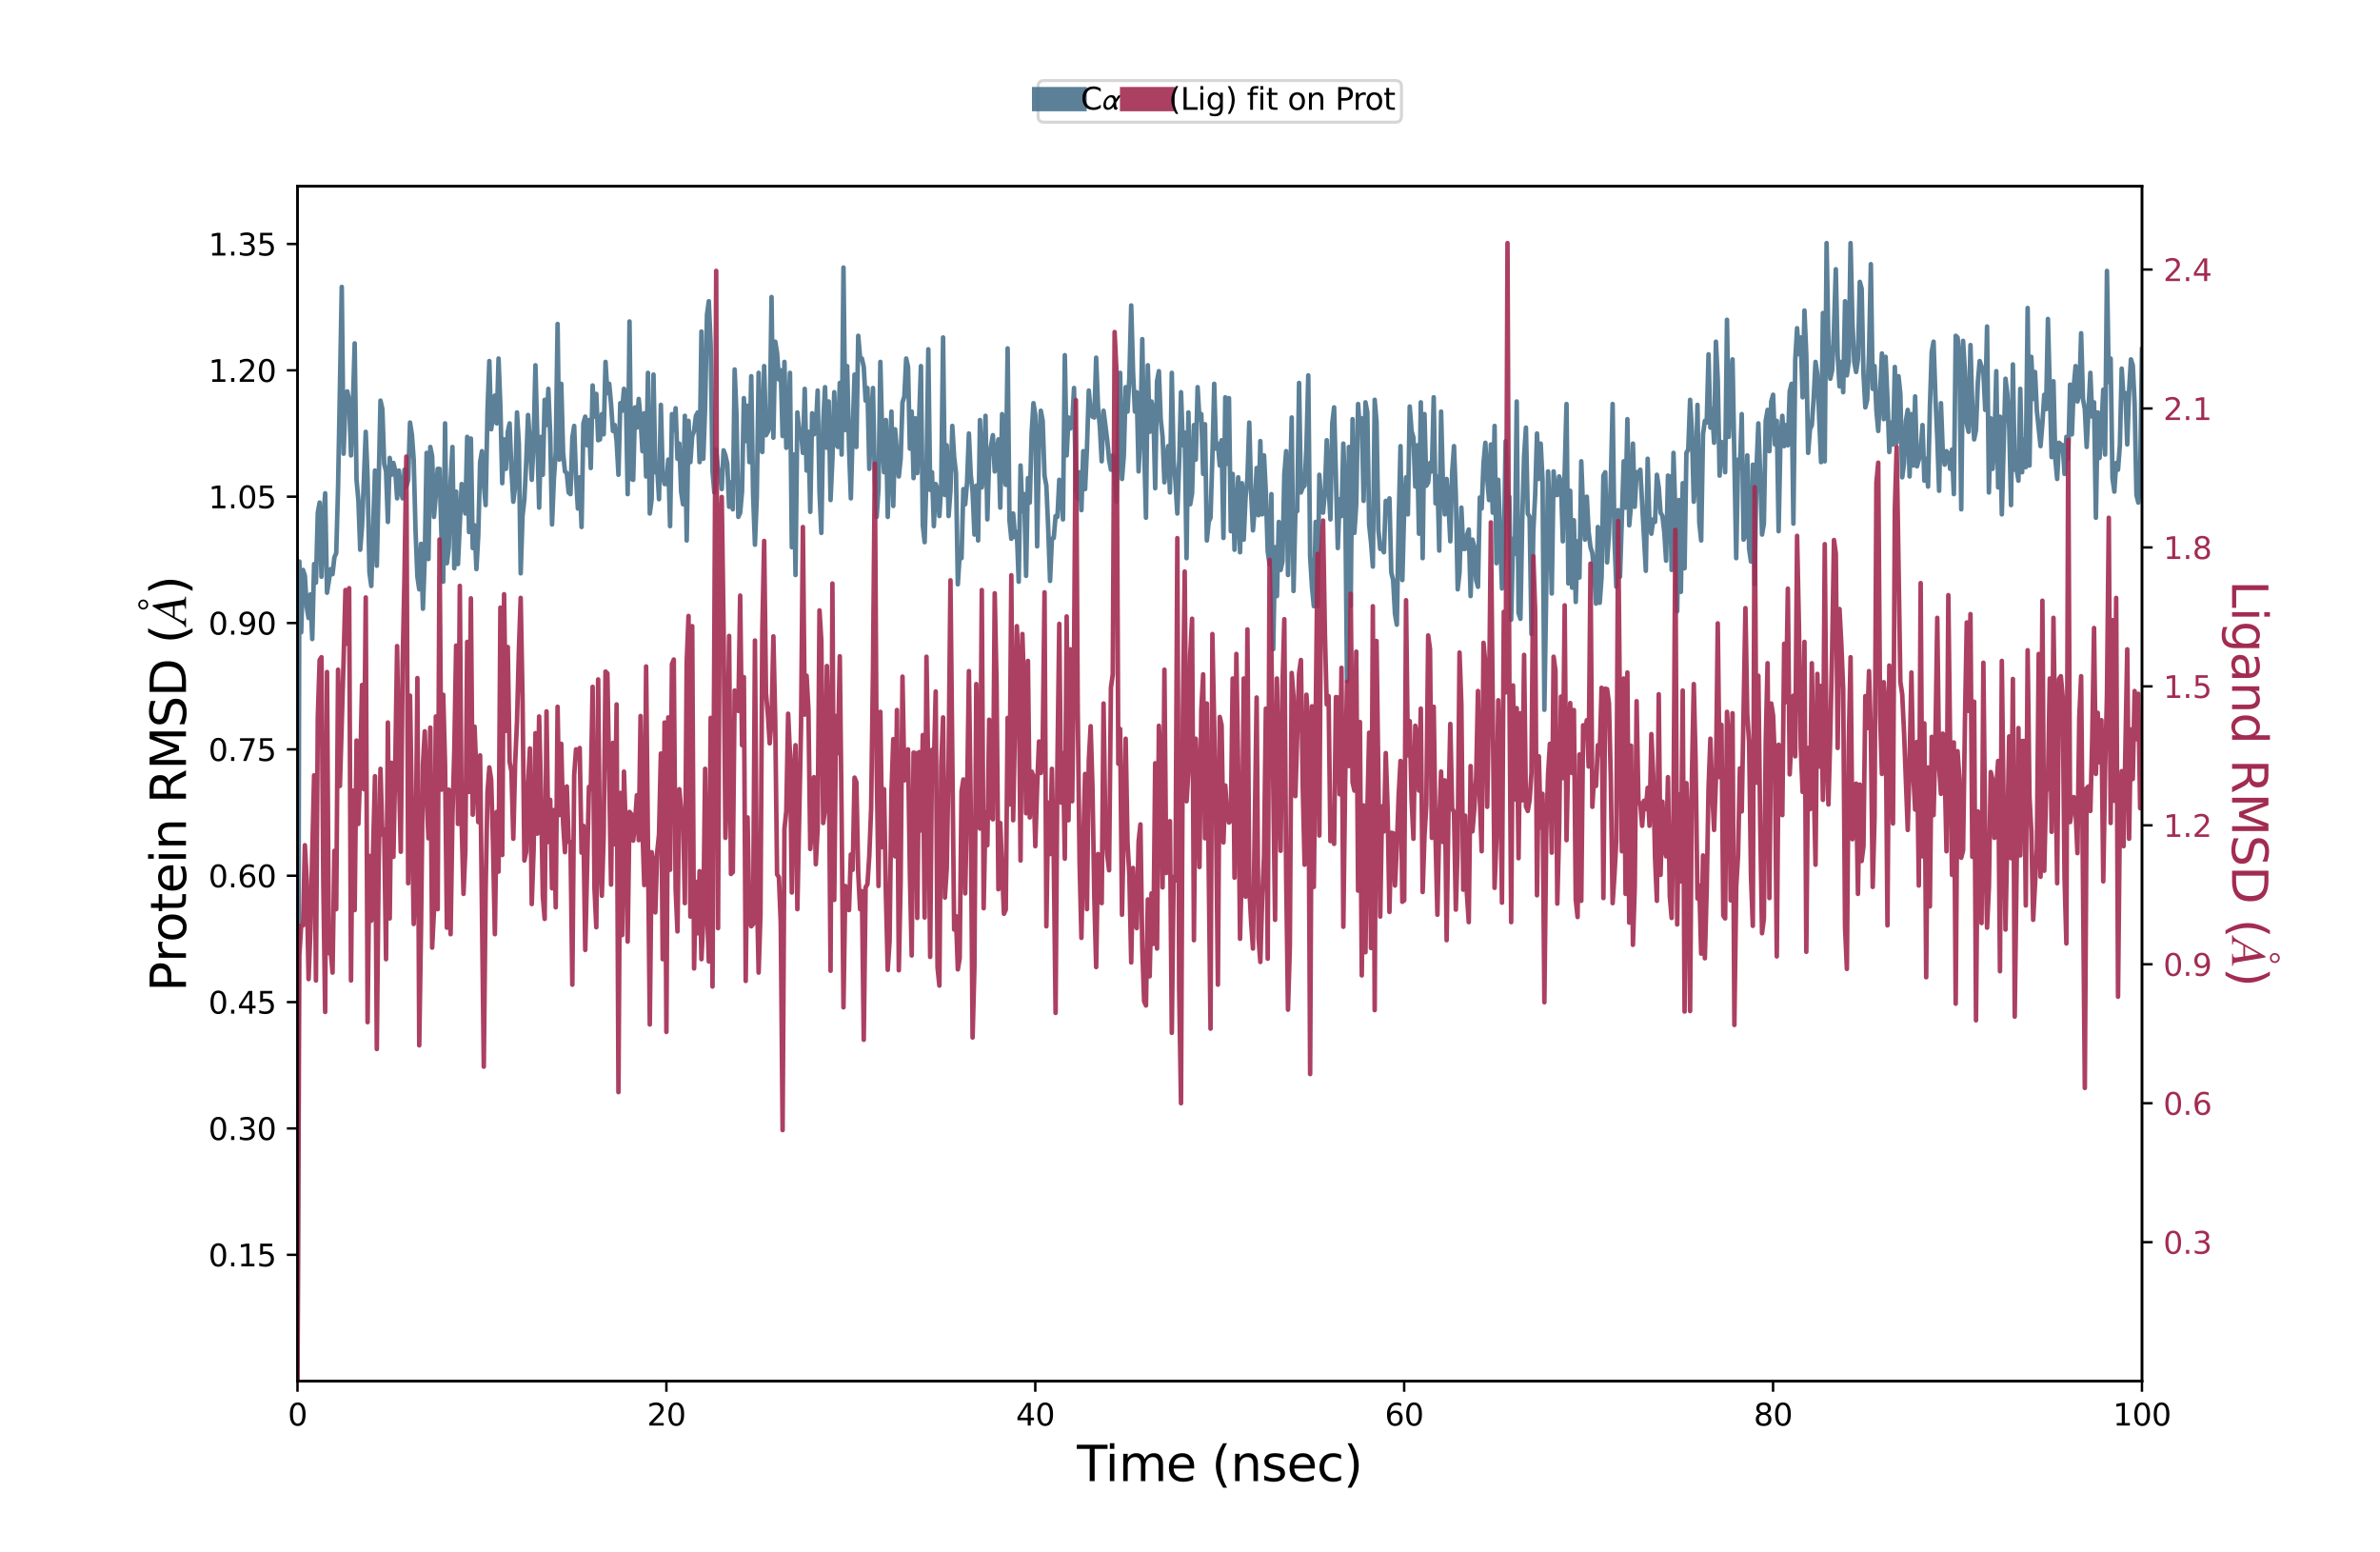 <?xml version="1.0" encoding="utf-8" standalone="no"?>
<!DOCTYPE svg PUBLIC "-//W3C//DTD SVG 1.1//EN"
  "http://www.w3.org/Graphics/SVG/1.1/DTD/svg11.dtd">
<svg xmlns:xlink="http://www.w3.org/1999/xlink" width="781.92pt" height="509.76pt" viewBox="0 0 781.92 509.76" xmlns="http://www.w3.org/2000/svg" version="1.1">
 <defs>
  <style type="text/css">*{stroke-linejoin: round; stroke-linecap: butt}</style>
 </defs>
 <g id="figure_1">
  <g id="patch_1">
   <path d="M 0 509.76 
L 781.92 509.76 
L 781.92 0 
L 0 0 
z
" style="fill: #ffffff"/>
  </g>
  <g id="axes_1">
   <g id="patch_2">
    <path d="M 97.74 453.686 
L 703.728 453.686 
L 703.728 61.171 
L 97.74 61.171 
z
" style="fill: #ffffff"/>
   </g>
   <g id="matplotlib.axis_1">
    <g id="xtick_1">
     <g id="line2d_1">
      <defs>
       <path id="md4004553fa" d="M 0 0 
L 0 3.5 
" style="stroke: #000000; stroke-width: 0.8"/>
      </defs>
      <g>
       <use xlink:href="#md4004553fa" x="97.74" y="453.686" style="stroke: #000000; stroke-width: 0.8"/>
      </g>
     </g>
     <g id="text_1">
      <!-- 0 -->
      <g transform="translate(94.559 468.285)scale(0.1 -0.1)">
       <defs>
        <path id="DejaVuSans-30" d="M 2034 4250 
Q 1547 4250 1301 3770 
Q 1056 3291 1056 2328 
Q 1056 1369 1301 889 
Q 1547 409 2034 409 
Q 2525 409 2770 889 
Q 3016 1369 3016 2328 
Q 3016 3291 2770 3770 
Q 2525 4250 2034 4250 
z
M 2034 4750 
Q 2819 4750 3233 4129 
Q 3647 3509 3647 2328 
Q 3647 1150 3233 529 
Q 2819 -91 2034 -91 
Q 1250 -91 836 529 
Q 422 1150 422 2328 
Q 422 3509 836 4129 
Q 1250 4750 2034 4750 
z
" transform="scale(0.016)"/>
       </defs>
       <use xlink:href="#DejaVuSans-30"/>
      </g>
     </g>
    </g>
    <g id="xtick_2">
     <g id="line2d_2">
      <g>
       <use xlink:href="#md4004553fa" x="218.935" y="453.686" style="stroke: #000000; stroke-width: 0.8"/>
      </g>
     </g>
     <g id="text_2">
      <!-- 20 -->
      <g transform="translate(212.573 468.285)scale(0.1 -0.1)">
       <defs>
        <path id="DejaVuSans-32" d="M 1228 531 
L 3431 531 
L 3431 0 
L 469 0 
L 469 531 
Q 828 903 1448 1529 
Q 2069 2156 2228 2338 
Q 2531 2678 2651 2914 
Q 2772 3150 2772 3378 
Q 2772 3750 2511 3984 
Q 2250 4219 1831 4219 
Q 1534 4219 1204 4116 
Q 875 4013 500 3803 
L 500 4441 
Q 881 4594 1212 4672 
Q 1544 4750 1819 4750 
Q 2544 4750 2975 4387 
Q 3406 4025 3406 3419 
Q 3406 3131 3298 2873 
Q 3191 2616 2906 2266 
Q 2828 2175 2409 1742 
Q 1991 1309 1228 531 
z
" transform="scale(0.016)"/>
       </defs>
       <use xlink:href="#DejaVuSans-32"/>
       <use xlink:href="#DejaVuSans-30" x="63.623"/>
      </g>
     </g>
    </g>
    <g id="xtick_3">
     <g id="line2d_3">
      <g>
       <use xlink:href="#md4004553fa" x="340.13" y="453.686" style="stroke: #000000; stroke-width: 0.8"/>
      </g>
     </g>
     <g id="text_3">
      <!-- 40 -->
      <g transform="translate(333.768 468.285)scale(0.1 -0.1)">
       <defs>
        <path id="DejaVuSans-34" d="M 2419 4116 
L 825 1625 
L 2419 1625 
L 2419 4116 
z
M 2253 4666 
L 3047 4666 
L 3047 1625 
L 3713 1625 
L 3713 1100 
L 3047 1100 
L 3047 0 
L 2419 0 
L 2419 1100 
L 313 1100 
L 313 1709 
L 2253 4666 
z
" transform="scale(0.016)"/>
       </defs>
       <use xlink:href="#DejaVuSans-34"/>
       <use xlink:href="#DejaVuSans-30" x="63.623"/>
      </g>
     </g>
    </g>
    <g id="xtick_4">
     <g id="line2d_4">
      <g>
       <use xlink:href="#md4004553fa" x="461.326" y="453.686" style="stroke: #000000; stroke-width: 0.8"/>
      </g>
     </g>
     <g id="text_4">
      <!-- 60 -->
      <g transform="translate(454.963 468.285)scale(0.1 -0.1)">
       <defs>
        <path id="DejaVuSans-36" d="M 2113 2584 
Q 1688 2584 1439 2293 
Q 1191 2003 1191 1497 
Q 1191 994 1439 701 
Q 1688 409 2113 409 
Q 2538 409 2786 701 
Q 3034 994 3034 1497 
Q 3034 2003 2786 2293 
Q 2538 2584 2113 2584 
z
M 3366 4563 
L 3366 3988 
Q 3128 4100 2886 4159 
Q 2644 4219 2406 4219 
Q 1781 4219 1451 3797 
Q 1122 3375 1075 2522 
Q 1259 2794 1537 2939 
Q 1816 3084 2150 3084 
Q 2853 3084 3261 2657 
Q 3669 2231 3669 1497 
Q 3669 778 3244 343 
Q 2819 -91 2113 -91 
Q 1303 -91 875 529 
Q 447 1150 447 2328 
Q 447 3434 972 4092 
Q 1497 4750 2381 4750 
Q 2619 4750 2861 4703 
Q 3103 4656 3366 4563 
z
" transform="scale(0.016)"/>
       </defs>
       <use xlink:href="#DejaVuSans-36"/>
       <use xlink:href="#DejaVuSans-30" x="63.623"/>
      </g>
     </g>
    </g>
    <g id="xtick_5">
     <g id="line2d_5">
      <g>
       <use xlink:href="#md4004553fa" x="582.521" y="453.686" style="stroke: #000000; stroke-width: 0.8"/>
      </g>
     </g>
     <g id="text_5">
      <!-- 80 -->
      <g transform="translate(576.158 468.285)scale(0.1 -0.1)">
       <defs>
        <path id="DejaVuSans-38" d="M 2034 2216 
Q 1584 2216 1326 1975 
Q 1069 1734 1069 1313 
Q 1069 891 1326 650 
Q 1584 409 2034 409 
Q 2484 409 2743 651 
Q 3003 894 3003 1313 
Q 3003 1734 2745 1975 
Q 2488 2216 2034 2216 
z
M 1403 2484 
Q 997 2584 770 2862 
Q 544 3141 544 3541 
Q 544 4100 942 4425 
Q 1341 4750 2034 4750 
Q 2731 4750 3128 4425 
Q 3525 4100 3525 3541 
Q 3525 3141 3298 2862 
Q 3072 2584 2669 2484 
Q 3125 2378 3379 2068 
Q 3634 1759 3634 1313 
Q 3634 634 3220 271 
Q 2806 -91 2034 -91 
Q 1263 -91 848 271 
Q 434 634 434 1313 
Q 434 1759 690 2068 
Q 947 2378 1403 2484 
z
M 1172 3481 
Q 1172 3119 1398 2916 
Q 1625 2713 2034 2713 
Q 2441 2713 2670 2916 
Q 2900 3119 2900 3481 
Q 2900 3844 2670 4047 
Q 2441 4250 2034 4250 
Q 1625 4250 1398 4047 
Q 1172 3844 1172 3481 
z
" transform="scale(0.016)"/>
       </defs>
       <use xlink:href="#DejaVuSans-38"/>
       <use xlink:href="#DejaVuSans-30" x="63.623"/>
      </g>
     </g>
    </g>
    <g id="xtick_6">
     <g id="line2d_6">
      <g>
       <use xlink:href="#md4004553fa" x="703.716" y="453.686" style="stroke: #000000; stroke-width: 0.8"/>
      </g>
     </g>
     <g id="text_6">
      <!-- 100 -->
      <g transform="translate(694.172 468.285)scale(0.1 -0.1)">
       <defs>
        <path id="DejaVuSans-31" d="M 794 531 
L 1825 531 
L 1825 4091 
L 703 3866 
L 703 4441 
L 1819 4666 
L 2450 4666 
L 2450 531 
L 3481 531 
L 3481 0 
L 794 0 
L 794 531 
z
" transform="scale(0.016)"/>
       </defs>
       <use xlink:href="#DejaVuSans-31"/>
       <use xlink:href="#DejaVuSans-30" x="63.623"/>
       <use xlink:href="#DejaVuSans-30" x="127.246"/>
      </g>
     </g>
    </g>
    <g id="text_7">
     <!-- Time (nsec) -->
     <g transform="translate(353.817 486.522)scale(0.16 -0.16)">
      <defs>
       <path id="DejaVuSans-54" d="M -19 4666 
L 3928 4666 
L 3928 4134 
L 2272 4134 
L 2272 0 
L 1638 0 
L 1638 4134 
L -19 4134 
L -19 4666 
z
" transform="scale(0.016)"/>
       <path id="DejaVuSans-69" d="M 603 3500 
L 1178 3500 
L 1178 0 
L 603 0 
L 603 3500 
z
M 603 4863 
L 1178 4863 
L 1178 4134 
L 603 4134 
L 603 4863 
z
" transform="scale(0.016)"/>
       <path id="DejaVuSans-6d" d="M 3328 2828 
Q 3544 3216 3844 3400 
Q 4144 3584 4550 3584 
Q 5097 3584 5394 3201 
Q 5691 2819 5691 2113 
L 5691 0 
L 5113 0 
L 5113 2094 
Q 5113 2597 4934 2840 
Q 4756 3084 4391 3084 
Q 3944 3084 3684 2787 
Q 3425 2491 3425 1978 
L 3425 0 
L 2847 0 
L 2847 2094 
Q 2847 2600 2669 2842 
Q 2491 3084 2119 3084 
Q 1678 3084 1418 2786 
Q 1159 2488 1159 1978 
L 1159 0 
L 581 0 
L 581 3500 
L 1159 3500 
L 1159 2956 
Q 1356 3278 1631 3431 
Q 1906 3584 2284 3584 
Q 2666 3584 2933 3390 
Q 3200 3197 3328 2828 
z
" transform="scale(0.016)"/>
       <path id="DejaVuSans-65" d="M 3597 1894 
L 3597 1613 
L 953 1613 
Q 991 1019 1311 708 
Q 1631 397 2203 397 
Q 2534 397 2845 478 
Q 3156 559 3463 722 
L 3463 178 
Q 3153 47 2828 -22 
Q 2503 -91 2169 -91 
Q 1331 -91 842 396 
Q 353 884 353 1716 
Q 353 2575 817 3079 
Q 1281 3584 2069 3584 
Q 2775 3584 3186 3129 
Q 3597 2675 3597 1894 
z
M 3022 2063 
Q 3016 2534 2758 2815 
Q 2500 3097 2075 3097 
Q 1594 3097 1305 2825 
Q 1016 2553 972 2059 
L 3022 2063 
z
" transform="scale(0.016)"/>
       <path id="DejaVuSans-20" transform="scale(0.016)"/>
       <path id="DejaVuSans-28" d="M 1984 4856 
Q 1566 4138 1362 3434 
Q 1159 2731 1159 2009 
Q 1159 1288 1364 580 
Q 1569 -128 1984 -844 
L 1484 -844 
Q 1016 -109 783 600 
Q 550 1309 550 2009 
Q 550 2706 781 3412 
Q 1013 4119 1484 4856 
L 1984 4856 
z
" transform="scale(0.016)"/>
       <path id="DejaVuSans-6e" d="M 3513 2113 
L 3513 0 
L 2938 0 
L 2938 2094 
Q 2938 2591 2744 2837 
Q 2550 3084 2163 3084 
Q 1697 3084 1428 2787 
Q 1159 2491 1159 1978 
L 1159 0 
L 581 0 
L 581 3500 
L 1159 3500 
L 1159 2956 
Q 1366 3272 1645 3428 
Q 1925 3584 2291 3584 
Q 2894 3584 3203 3211 
Q 3513 2838 3513 2113 
z
" transform="scale(0.016)"/>
       <path id="DejaVuSans-73" d="M 2834 3397 
L 2834 2853 
Q 2591 2978 2328 3040 
Q 2066 3103 1784 3103 
Q 1356 3103 1142 2972 
Q 928 2841 928 2578 
Q 928 2378 1081 2264 
Q 1234 2150 1697 2047 
L 1894 2003 
Q 2506 1872 2764 1633 
Q 3022 1394 3022 966 
Q 3022 478 2636 193 
Q 2250 -91 1575 -91 
Q 1294 -91 989 -36 
Q 684 19 347 128 
L 347 722 
Q 666 556 975 473 
Q 1284 391 1588 391 
Q 1994 391 2212 530 
Q 2431 669 2431 922 
Q 2431 1156 2273 1281 
Q 2116 1406 1581 1522 
L 1381 1569 
Q 847 1681 609 1914 
Q 372 2147 372 2553 
Q 372 3047 722 3315 
Q 1072 3584 1716 3584 
Q 2034 3584 2315 3537 
Q 2597 3491 2834 3397 
z
" transform="scale(0.016)"/>
       <path id="DejaVuSans-63" d="M 3122 3366 
L 3122 2828 
Q 2878 2963 2633 3030 
Q 2388 3097 2138 3097 
Q 1578 3097 1268 2742 
Q 959 2388 959 1747 
Q 959 1106 1268 751 
Q 1578 397 2138 397 
Q 2388 397 2633 464 
Q 2878 531 3122 666 
L 3122 134 
Q 2881 22 2623 -34 
Q 2366 -91 2075 -91 
Q 1284 -91 818 406 
Q 353 903 353 1747 
Q 353 2603 823 3093 
Q 1294 3584 2113 3584 
Q 2378 3584 2631 3529 
Q 2884 3475 3122 3366 
z
" transform="scale(0.016)"/>
       <path id="DejaVuSans-29" d="M 513 4856 
L 1013 4856 
Q 1481 4119 1714 3412 
Q 1947 2706 1947 2009 
Q 1947 1309 1714 600 
Q 1481 -109 1013 -844 
L 513 -844 
Q 928 -128 1133 580 
Q 1338 1288 1338 2009 
Q 1338 2731 1133 3434 
Q 928 4138 513 4856 
z
" transform="scale(0.016)"/>
      </defs>
      <use xlink:href="#DejaVuSans-54"/>
      <use xlink:href="#DejaVuSans-69" x="57.959"/>
      <use xlink:href="#DejaVuSans-6d" x="85.742"/>
      <use xlink:href="#DejaVuSans-65" x="183.154"/>
      <use xlink:href="#DejaVuSans-20" x="244.678"/>
      <use xlink:href="#DejaVuSans-28" x="276.465"/>
      <use xlink:href="#DejaVuSans-6e" x="315.479"/>
      <use xlink:href="#DejaVuSans-73" x="378.857"/>
      <use xlink:href="#DejaVuSans-65" x="430.957"/>
      <use xlink:href="#DejaVuSans-63" x="492.48"/>
      <use xlink:href="#DejaVuSans-29" x="547.461"/>
     </g>
    </g>
   </g>
   <g id="matplotlib.axis_2">
    <g id="ytick_1">
     <g id="line2d_7">
      <defs>
       <path id="mf865467f5a" d="M 0 0 
L -3.5 0 
" style="stroke: #000000; stroke-width: 0.8"/>
      </defs>
      <g>
       <use xlink:href="#mf865467f5a" x="97.74" y="412.181" style="stroke: #000000; stroke-width: 0.8"/>
      </g>
     </g>
     <g id="text_8">
      <!-- 0.15 -->
      <g transform="translate(68.474 415.98)scale(0.1 -0.1)">
       <defs>
        <path id="DejaVuSans-2e" d="M 684 794 
L 1344 794 
L 1344 0 
L 684 0 
L 684 794 
z
" transform="scale(0.016)"/>
        <path id="DejaVuSans-35" d="M 691 4666 
L 3169 4666 
L 3169 4134 
L 1269 4134 
L 1269 2991 
Q 1406 3038 1543 3061 
Q 1681 3084 1819 3084 
Q 2600 3084 3056 2656 
Q 3513 2228 3513 1497 
Q 3513 744 3044 326 
Q 2575 -91 1722 -91 
Q 1428 -91 1123 -41 
Q 819 9 494 109 
L 494 744 
Q 775 591 1075 516 
Q 1375 441 1709 441 
Q 2250 441 2565 725 
Q 2881 1009 2881 1497 
Q 2881 1984 2565 2268 
Q 2250 2553 1709 2553 
Q 1456 2553 1204 2497 
Q 953 2441 691 2322 
L 691 4666 
z
" transform="scale(0.016)"/>
       </defs>
       <use xlink:href="#DejaVuSans-30"/>
       <use xlink:href="#DejaVuSans-2e" x="63.623"/>
       <use xlink:href="#DejaVuSans-31" x="95.41"/>
       <use xlink:href="#DejaVuSans-35" x="159.033"/>
      </g>
     </g>
    </g>
    <g id="ytick_2">
     <g id="line2d_8">
      <g>
       <use xlink:href="#mf865467f5a" x="97.74" y="370.676" style="stroke: #000000; stroke-width: 0.8"/>
      </g>
     </g>
     <g id="text_9">
      <!-- 0.30 -->
      <g transform="translate(68.474 374.475)scale(0.1 -0.1)">
       <defs>
        <path id="DejaVuSans-33" d="M 2597 2516 
Q 3050 2419 3304 2112 
Q 3559 1806 3559 1356 
Q 3559 666 3084 287 
Q 2609 -91 1734 -91 
Q 1441 -91 1130 -33 
Q 819 25 488 141 
L 488 750 
Q 750 597 1062 519 
Q 1375 441 1716 441 
Q 2309 441 2620 675 
Q 2931 909 2931 1356 
Q 2931 1769 2642 2001 
Q 2353 2234 1838 2234 
L 1294 2234 
L 1294 2753 
L 1863 2753 
Q 2328 2753 2575 2939 
Q 2822 3125 2822 3475 
Q 2822 3834 2567 4026 
Q 2313 4219 1838 4219 
Q 1578 4219 1281 4162 
Q 984 4106 628 3988 
L 628 4550 
Q 988 4650 1302 4700 
Q 1616 4750 1894 4750 
Q 2613 4750 3031 4423 
Q 3450 4097 3450 3541 
Q 3450 3153 3228 2886 
Q 3006 2619 2597 2516 
z
" transform="scale(0.016)"/>
       </defs>
       <use xlink:href="#DejaVuSans-30"/>
       <use xlink:href="#DejaVuSans-2e" x="63.623"/>
       <use xlink:href="#DejaVuSans-33" x="95.41"/>
       <use xlink:href="#DejaVuSans-30" x="159.033"/>
      </g>
     </g>
    </g>
    <g id="ytick_3">
     <g id="line2d_9">
      <g>
       <use xlink:href="#mf865467f5a" x="97.74" y="329.171" style="stroke: #000000; stroke-width: 0.8"/>
      </g>
     </g>
     <g id="text_10">
      <!-- 0.45 -->
      <g transform="translate(68.474 332.97)scale(0.1 -0.1)">
       <use xlink:href="#DejaVuSans-30"/>
       <use xlink:href="#DejaVuSans-2e" x="63.623"/>
       <use xlink:href="#DejaVuSans-34" x="95.41"/>
       <use xlink:href="#DejaVuSans-35" x="159.033"/>
      </g>
     </g>
    </g>
    <g id="ytick_4">
     <g id="line2d_10">
      <g>
       <use xlink:href="#mf865467f5a" x="97.74" y="287.665" style="stroke: #000000; stroke-width: 0.8"/>
      </g>
     </g>
     <g id="text_11">
      <!-- 0.60 -->
      <g transform="translate(68.474 291.465)scale(0.1 -0.1)">
       <use xlink:href="#DejaVuSans-30"/>
       <use xlink:href="#DejaVuSans-2e" x="63.623"/>
       <use xlink:href="#DejaVuSans-36" x="95.41"/>
       <use xlink:href="#DejaVuSans-30" x="159.033"/>
      </g>
     </g>
    </g>
    <g id="ytick_5">
     <g id="line2d_11">
      <g>
       <use xlink:href="#mf865467f5a" x="97.74" y="246.16" style="stroke: #000000; stroke-width: 0.8"/>
      </g>
     </g>
     <g id="text_12">
      <!-- 0.75 -->
      <g transform="translate(68.474 249.959)scale(0.1 -0.1)">
       <defs>
        <path id="DejaVuSans-37" d="M 525 4666 
L 3525 4666 
L 3525 4397 
L 1831 0 
L 1172 0 
L 2766 4134 
L 525 4134 
L 525 4666 
z
" transform="scale(0.016)"/>
       </defs>
       <use xlink:href="#DejaVuSans-30"/>
       <use xlink:href="#DejaVuSans-2e" x="63.623"/>
       <use xlink:href="#DejaVuSans-37" x="95.41"/>
       <use xlink:href="#DejaVuSans-35" x="159.033"/>
      </g>
     </g>
    </g>
    <g id="ytick_6">
     <g id="line2d_12">
      <g>
       <use xlink:href="#mf865467f5a" x="97.74" y="204.655" style="stroke: #000000; stroke-width: 0.8"/>
      </g>
     </g>
     <g id="text_13">
      <!-- 0.90 -->
      <g transform="translate(68.474 208.454)scale(0.1 -0.1)">
       <defs>
        <path id="DejaVuSans-39" d="M 703 97 
L 703 672 
Q 941 559 1184 500 
Q 1428 441 1663 441 
Q 2288 441 2617 861 
Q 2947 1281 2994 2138 
Q 2813 1869 2534 1725 
Q 2256 1581 1919 1581 
Q 1219 1581 811 2004 
Q 403 2428 403 3163 
Q 403 3881 828 4315 
Q 1253 4750 1959 4750 
Q 2769 4750 3195 4129 
Q 3622 3509 3622 2328 
Q 3622 1225 3098 567 
Q 2575 -91 1691 -91 
Q 1453 -91 1209 -44 
Q 966 3 703 97 
z
M 1959 2075 
Q 2384 2075 2632 2365 
Q 2881 2656 2881 3163 
Q 2881 3666 2632 3958 
Q 2384 4250 1959 4250 
Q 1534 4250 1286 3958 
Q 1038 3666 1038 3163 
Q 1038 2656 1286 2365 
Q 1534 2075 1959 2075 
z
" transform="scale(0.016)"/>
       </defs>
       <use xlink:href="#DejaVuSans-30"/>
       <use xlink:href="#DejaVuSans-2e" x="63.623"/>
       <use xlink:href="#DejaVuSans-39" x="95.41"/>
       <use xlink:href="#DejaVuSans-30" x="159.033"/>
      </g>
     </g>
    </g>
    <g id="ytick_7">
     <g id="line2d_13">
      <g>
       <use xlink:href="#mf865467f5a" x="97.74" y="163.15" style="stroke: #000000; stroke-width: 0.8"/>
      </g>
     </g>
     <g id="text_14">
      <!-- 1.05 -->
      <g transform="translate(68.474 166.949)scale(0.1 -0.1)">
       <use xlink:href="#DejaVuSans-31"/>
       <use xlink:href="#DejaVuSans-2e" x="63.623"/>
       <use xlink:href="#DejaVuSans-30" x="95.41"/>
       <use xlink:href="#DejaVuSans-35" x="159.033"/>
      </g>
     </g>
    </g>
    <g id="ytick_8">
     <g id="line2d_14">
      <g>
       <use xlink:href="#mf865467f5a" x="97.74" y="121.644" style="stroke: #000000; stroke-width: 0.8"/>
      </g>
     </g>
     <g id="text_15">
      <!-- 1.20 -->
      <g transform="translate(68.474 125.444)scale(0.1 -0.1)">
       <use xlink:href="#DejaVuSans-31"/>
       <use xlink:href="#DejaVuSans-2e" x="63.623"/>
       <use xlink:href="#DejaVuSans-32" x="95.41"/>
       <use xlink:href="#DejaVuSans-30" x="159.033"/>
      </g>
     </g>
    </g>
    <g id="ytick_9">
     <g id="line2d_15">
      <g>
       <use xlink:href="#mf865467f5a" x="97.74" y="80.139" style="stroke: #000000; stroke-width: 0.8"/>
      </g>
     </g>
     <g id="text_16">
      <!-- 1.35 -->
      <g transform="translate(68.474 83.938)scale(0.1 -0.1)">
       <use xlink:href="#DejaVuSans-31"/>
       <use xlink:href="#DejaVuSans-2e" x="63.623"/>
       <use xlink:href="#DejaVuSans-33" x="95.41"/>
       <use xlink:href="#DejaVuSans-35" x="159.033"/>
      </g>
     </g>
    </g>
    <g id="text_17">
     <!-- Protein RMSD ($\AA$) -->
     <g transform="translate(61.147 325.749)rotate(-90)scale(0.16 -0.16)">
      <defs>
       <path id="DejaVuSans-50" d="M 1259 4147 
L 1259 2394 
L 2053 2394 
Q 2494 2394 2734 2622 
Q 2975 2850 2975 3272 
Q 2975 3691 2734 3919 
Q 2494 4147 2053 4147 
L 1259 4147 
z
M 628 4666 
L 2053 4666 
Q 2838 4666 3239 4311 
Q 3641 3956 3641 3272 
Q 3641 2581 3239 2228 
Q 2838 1875 2053 1875 
L 1259 1875 
L 1259 0 
L 628 0 
L 628 4666 
z
" transform="scale(0.016)"/>
       <path id="DejaVuSans-72" d="M 2631 2963 
Q 2534 3019 2420 3045 
Q 2306 3072 2169 3072 
Q 1681 3072 1420 2755 
Q 1159 2438 1159 1844 
L 1159 0 
L 581 0 
L 581 3500 
L 1159 3500 
L 1159 2956 
Q 1341 3275 1631 3429 
Q 1922 3584 2338 3584 
Q 2397 3584 2469 3576 
Q 2541 3569 2628 3553 
L 2631 2963 
z
" transform="scale(0.016)"/>
       <path id="DejaVuSans-6f" d="M 1959 3097 
Q 1497 3097 1228 2736 
Q 959 2375 959 1747 
Q 959 1119 1226 758 
Q 1494 397 1959 397 
Q 2419 397 2687 759 
Q 2956 1122 2956 1747 
Q 2956 2369 2687 2733 
Q 2419 3097 1959 3097 
z
M 1959 3584 
Q 2709 3584 3137 3096 
Q 3566 2609 3566 1747 
Q 3566 888 3137 398 
Q 2709 -91 1959 -91 
Q 1206 -91 779 398 
Q 353 888 353 1747 
Q 353 2609 779 3096 
Q 1206 3584 1959 3584 
z
" transform="scale(0.016)"/>
       <path id="DejaVuSans-74" d="M 1172 4494 
L 1172 3500 
L 2356 3500 
L 2356 3053 
L 1172 3053 
L 1172 1153 
Q 1172 725 1289 603 
Q 1406 481 1766 481 
L 2356 481 
L 2356 0 
L 1766 0 
Q 1100 0 847 248 
Q 594 497 594 1153 
L 594 3053 
L 172 3053 
L 172 3500 
L 594 3500 
L 594 4494 
L 1172 4494 
z
" transform="scale(0.016)"/>
       <path id="DejaVuSans-52" d="M 2841 2188 
Q 3044 2119 3236 1894 
Q 3428 1669 3622 1275 
L 4263 0 
L 3584 0 
L 2988 1197 
Q 2756 1666 2539 1819 
Q 2322 1972 1947 1972 
L 1259 1972 
L 1259 0 
L 628 0 
L 628 4666 
L 2053 4666 
Q 2853 4666 3247 4331 
Q 3641 3997 3641 3322 
Q 3641 2881 3436 2590 
Q 3231 2300 2841 2188 
z
M 1259 4147 
L 1259 2491 
L 2053 2491 
Q 2509 2491 2742 2702 
Q 2975 2913 2975 3322 
Q 2975 3731 2742 3939 
Q 2509 4147 2053 4147 
L 1259 4147 
z
" transform="scale(0.016)"/>
       <path id="DejaVuSans-4d" d="M 628 4666 
L 1569 4666 
L 2759 1491 
L 3956 4666 
L 4897 4666 
L 4897 0 
L 4281 0 
L 4281 4097 
L 3078 897 
L 2444 897 
L 1241 4097 
L 1241 0 
L 628 0 
L 628 4666 
z
" transform="scale(0.016)"/>
       <path id="DejaVuSans-53" d="M 3425 4513 
L 3425 3897 
Q 3066 4069 2747 4153 
Q 2428 4238 2131 4238 
Q 1616 4238 1336 4038 
Q 1056 3838 1056 3469 
Q 1056 3159 1242 3001 
Q 1428 2844 1947 2747 
L 2328 2669 
Q 3034 2534 3370 2195 
Q 3706 1856 3706 1288 
Q 3706 609 3251 259 
Q 2797 -91 1919 -91 
Q 1588 -91 1214 -16 
Q 841 59 441 206 
L 441 856 
Q 825 641 1194 531 
Q 1563 422 1919 422 
Q 2459 422 2753 634 
Q 3047 847 3047 1241 
Q 3047 1584 2836 1778 
Q 2625 1972 2144 2069 
L 1759 2144 
Q 1053 2284 737 2584 
Q 422 2884 422 3419 
Q 422 4038 858 4394 
Q 1294 4750 2059 4750 
Q 2388 4750 2728 4690 
Q 3069 4631 3425 4513 
z
" transform="scale(0.016)"/>
       <path id="DejaVuSans-44" d="M 1259 4147 
L 1259 519 
L 2022 519 
Q 2988 519 3436 956 
Q 3884 1394 3884 2338 
Q 3884 3275 3436 3711 
Q 2988 4147 2022 4147 
L 1259 4147 
z
M 628 4666 
L 1925 4666 
Q 3281 4666 3915 4102 
Q 4550 3538 4550 2338 
Q 4550 1131 3912 565 
Q 3275 0 1925 0 
L 628 0 
L 628 4666 
z
" transform="scale(0.016)"/>
       <path id="STIXGeneral-Italic-c5" d="M 3610 0 
L 2042 0 
L 2042 102 
Q 2330 115 2432 192 
Q 2534 269 2534 442 
Q 2534 493 2522 608 
L 2394 1446 
L 986 1446 
L 608 736 
Q 467 474 467 314 
Q 467 122 864 102 
L 864 0 
L -326 0 
L -326 102 
Q -109 147 28 307 
Q 166 467 531 1101 
L 2355 4275 
L 2522 4275 
L 3110 736 
Q 3174 339 3264 230 
Q 3354 122 3610 102 
L 3610 0 
z
M 2362 1677 
L 2074 3360 
L 1120 1677 
L 2362 1677 
z
M 3043 5936 
Q 3232 5747 3232 5484 
Q 3232 5222 3043 5036 
Q 2854 4851 2592 4851 
Q 2317 4851 2134 5036 
Q 1952 5222 1952 5491 
Q 1952 5747 2141 5936 
Q 2330 6125 2586 6125 
Q 2854 6125 3043 5936 
z
M 2892 5187 
Q 3014 5306 3014 5485 
Q 3014 5664 2889 5785 
Q 2765 5907 2586 5907 
Q 2419 5907 2294 5782 
Q 2170 5658 2170 5491 
Q 2170 5312 2288 5190 
Q 2406 5069 2586 5069 
Q 2771 5069 2892 5187 
z
" transform="scale(0.016)"/>
      </defs>
      <use xlink:href="#DejaVuSans-50" transform="translate(0 0.297)"/>
      <use xlink:href="#DejaVuSans-72" transform="translate(60.303 0.297)"/>
      <use xlink:href="#DejaVuSans-6f" transform="translate(101.416 0.297)"/>
      <use xlink:href="#DejaVuSans-74" transform="translate(162.598 0.297)"/>
      <use xlink:href="#DejaVuSans-65" transform="translate(201.807 0.297)"/>
      <use xlink:href="#DejaVuSans-69" transform="translate(263.33 0.297)"/>
      <use xlink:href="#DejaVuSans-6e" transform="translate(291.113 0.297)"/>
      <use xlink:href="#DejaVuSans-20" transform="translate(354.492 0.297)"/>
      <use xlink:href="#DejaVuSans-52" transform="translate(386.279 0.297)"/>
      <use xlink:href="#DejaVuSans-4d" transform="translate(455.762 0.297)"/>
      <use xlink:href="#DejaVuSans-53" transform="translate(542.041 0.297)"/>
      <use xlink:href="#DejaVuSans-44" transform="translate(605.518 0.297)"/>
      <use xlink:href="#DejaVuSans-20" transform="translate(682.52 0.297)"/>
      <use xlink:href="#DejaVuSans-28" transform="translate(714.307 0.297)"/>
      <use xlink:href="#STIXGeneral-Italic-c5" transform="translate(753.32 0.297)"/>
      <use xlink:href="#DejaVuSans-29" transform="translate(814.42 0.297)"/>
     </g>
    </g>
   </g>
   <g id="line2d_16">
    <path d="M 97.74 453.686 
L 98.346 184.456 
L 98.952 207.699 
L 99.558 187.223 
L 100.164 189.16 
L 100.77 199.398 
L 101.376 202.995 
L 101.982 195.247 
L 102.588 209.912 
L 103.194 185.286 
L 103.8 191.373 
L 104.406 168.407 
L 105.012 165.087 
L 105.618 189.436 
L 106.224 171.174 
L 106.83 162.043 
L 107.436 194.694 
L 108.648 186.946 
L 109.254 188.606 
L 109.86 183.072 
L 110.466 181.689 
L 111.072 159.829 
L 112.284 94.251 
L 112.89 149.038 
L 113.496 131.606 
L 114.102 128.562 
L 114.708 131.606 
L 115.314 149.591 
L 115.92 133.266 
L 116.526 112.79 
L 117.132 157.616 
L 117.738 164.256 
L 118.344 180.582 
L 118.95 172.834 
L 120.162 141.844 
L 120.768 157.062 
L 121.374 188.053 
L 121.98 192.48 
L 123.191 154.572 
L 123.797 185.839 
L 125.009 131.606 
L 125.615 134.373 
L 126.221 152.358 
L 126.827 154.849 
L 127.433 171.451 
L 128.039 150.421 
L 128.645 155.955 
L 129.251 152.082 
L 129.857 154.572 
L 130.463 163.703 
L 131.069 154.572 
L 131.675 161.213 
L 132.281 163.703 
L 132.887 154.295 
L 133.493 159.829 
L 134.099 157.616 
L 134.705 138.8 
L 135.311 142.674 
L 135.917 150.975 
L 136.523 174.494 
L 137.129 189.436 
L 137.735 193.587 
L 138.341 178.645 
L 138.947 199.951 
L 139.553 183.072 
L 140.159 148.761 
L 140.765 183.626 
L 141.371 146.824 
L 141.977 149.868 
L 142.583 169.79 
L 143.189 162.596 
L 143.795 154.018 
L 144.401 154.018 
L 145.007 175.048 
L 145.613 191.096 
L 146.219 139.077 
L 146.825 185.009 
L 147.431 180.028 
L 148.037 158.446 
L 148.643 146.824 
L 149.249 186.669 
L 149.855 161.489 
L 150.461 185.286 
L 151.673 158.999 
L 152.279 164.81 
L 152.885 168.684 
L 153.491 143.504 
L 154.097 174.771 
L 154.703 144.057 
L 155.309 180.028 
L 155.915 172.557 
L 156.521 186.946 
L 157.127 175.878 
L 157.733 151.805 
L 158.339 148.208 
L 158.945 158.999 
L 159.551 165.917 
L 160.157 134.926 
L 160.763 118.601 
L 161.369 141.013 
L 161.975 136.863 
L 162.581 129.945 
L 163.187 139.077 
L 163.793 117.771 
L 164.399 133.543 
L 165.005 158.722 
L 165.611 144.334 
L 166.217 154.018 
L 166.823 141.844 
L 167.429 139.077 
L 168.035 154.572 
L 168.641 164.81 
L 169.247 159.829 
L 169.853 135.479 
L 170.459 145.717 
L 171.065 188.329 
L 171.671 169.514 
L 172.277 163.98 
L 172.883 151.805 
L 173.488 136.31 
L 174.094 145.441 
L 174.7 157.616 
L 175.306 145.164 
L 175.912 119.984 
L 177.124 166.747 
L 177.73 143.504 
L 178.336 155.955 
L 178.942 131.329 
L 179.548 139.63 
L 180.154 127.732 
L 180.76 142.674 
L 181.366 172.281 
L 181.972 157.339 
L 182.578 148.484 
L 183.184 106.426 
L 183.79 150.975 
L 184.396 126.072 
L 185.002 148.761 
L 185.608 154.849 
L 186.214 155.402 
L 186.82 161.766 
L 187.426 162.32 
L 188.032 143.78 
L 188.638 139.907 
L 189.244 156.785 
L 189.85 167.023 
L 190.456 156.785 
L 191.062 173.111 
L 191.668 139.077 
L 192.274 136.863 
L 192.88 146.271 
L 193.486 137.97 
L 194.092 153.742 
L 194.698 126.625 
L 195.304 136.863 
L 195.91 129.392 
L 196.516 144.611 
L 197.122 144.334 
L 197.728 136.033 
L 198.334 142.674 
L 198.94 118.877 
L 199.546 129.115 
L 200.152 126.072 
L 200.758 132.712 
L 201.364 141.567 
L 201.97 139.63 
L 202.576 144.887 
L 203.182 155.955 
L 203.788 132.436 
L 204.394 134.926 
L 205 127.732 
L 205.606 129.669 
L 206.212 162.32 
L 206.818 105.596 
L 207.424 157.339 
L 208.03 157.616 
L 208.636 133.819 
L 209.242 140.46 
L 209.848 131.052 
L 210.454 137.693 
L 211.06 148.208 
L 211.666 135.756 
L 212.272 156.509 
L 212.878 122.474 
L 213.484 168.684 
L 214.09 163.98 
L 214.696 123.028 
L 215.302 155.125 
L 215.908 153.465 
L 216.514 163.98 
L 217.12 132.989 
L 217.726 155.955 
L 218.332 158.999 
L 218.938 158.999 
L 219.544 150.975 
L 220.15 172.834 
L 220.756 136.033 
L 221.362 141.29 
L 221.968 134.096 
L 222.574 150.698 
L 223.18 145.717 
L 223.786 161.489 
L 224.391 165.64 
L 224.997 136.586 
L 225.603 177.538 
L 226.209 138.246 
L 226.815 151.805 
L 227.421 143.227 
L 228.027 141.567 
L 228.633 136.586 
L 229.239 135.479 
L 229.845 151.805 
L 230.451 108.916 
L 231.057 150.698 
L 231.663 133.819 
L 232.269 103.382 
L 232.875 98.955 
L 233.481 113.343 
L 234.087 154.849 
L 234.693 161.766 
L 235.299 147.654 
L 235.905 154.572 
L 236.511 154.572 
L 237.117 160.659 
L 237.723 147.931 
L 238.329 149.591 
L 238.935 152.358 
L 239.541 166.47 
L 240.147 158.446 
L 240.753 167.3 
L 241.359 121.368 
L 241.965 136.31 
L 242.571 169.79 
L 243.177 168.407 
L 243.783 161.489 
L 244.389 130.776 
L 244.995 144.887 
L 245.601 133.266 
L 246.207 151.805 
L 246.813 123.581 
L 247.419 162.596 
L 248.025 178.922 
L 248.631 163.426 
L 249.237 122.474 
L 249.843 147.654 
L 250.449 148.484 
L 251.055 120.261 
L 251.661 142.95 
L 252.267 141.844 
L 252.873 140.183 
L 253.479 97.571 
L 254.085 143.78 
L 254.691 112.236 
L 255.297 115.834 
L 255.903 124.688 
L 256.509 121.644 
L 257.115 143.227 
L 257.721 118.877 
L 258.327 147.101 
L 258.933 141.013 
L 259.539 122.474 
L 260.145 179.752 
L 260.751 149.315 
L 261.357 188.883 
L 261.963 135.479 
L 262.569 141.29 
L 263.175 142.12 
L 263.781 148.761 
L 264.387 127.732 
L 264.993 154.572 
L 265.599 141.844 
L 266.205 168.13 
L 266.811 135.756 
L 267.417 142.674 
L 268.023 141.567 
L 268.629 128.285 
L 269.235 161.489 
L 269.841 175.048 
L 270.447 139.077 
L 271.053 127.178 
L 271.659 147.101 
L 272.265 131.882 
L 272.871 164.256 
L 273.477 150.975 
L 274.083 128.839 
L 274.688 145.994 
L 275.294 146.824 
L 275.9 125.795 
L 276.506 149.315 
L 277.112 87.887 
L 277.718 141.29 
L 278.324 120.261 
L 278.93 146.824 
L 279.536 163.703 
L 280.142 141.29 
L 280.748 123.028 
L 281.354 146.824 
L 281.96 110.3 
L 282.566 117.494 
L 283.172 117.771 
L 283.778 120.538 
L 284.384 131.606 
L 284.99 127.455 
L 285.596 154.018 
L 286.202 136.586 
L 286.808 127.455 
L 287.414 157.892 
L 288.02 169.79 
L 288.626 160.383 
L 289.232 118.877 
L 289.838 143.504 
L 290.444 155.125 
L 291.05 137.97 
L 291.656 169.79 
L 292.262 149.315 
L 292.868 135.203 
L 293.474 166.193 
L 294.08 141.013 
L 295.292 156.509 
L 295.898 150.698 
L 296.504 132.159 
L 297.11 130.222 
L 297.716 117.771 
L 298.322 120.538 
L 298.928 147.378 
L 299.534 135.203 
L 300.14 157.062 
L 300.746 137.416 
L 301.352 155.402 
L 302.564 120.261 
L 303.17 172.557 
L 303.776 178.092 
L 304.382 156.232 
L 304.988 114.727 
L 305.594 160.936 
L 306.2 155.125 
L 306.806 172.834 
L 307.412 158.999 
L 308.018 160.659 
L 308.624 169.514 
L 309.23 159.276 
L 309.836 110.853 
L 310.442 162.596 
L 311.048 146.271 
L 311.654 169.514 
L 312.26 161.213 
L 312.866 139.907 
L 313.472 150.145 
L 314.078 155.402 
L 314.684 191.927 
L 315.29 182.242 
L 315.896 183.349 
L 316.502 160.659 
L 317.108 165.64 
L 317.714 158.446 
L 318.32 142.397 
L 318.926 155.955 
L 319.532 161.489 
L 320.138 175.601 
L 320.744 159.552 
L 321.35 177.538 
L 321.956 137.97 
L 322.562 160.106 
L 323.168 155.125 
L 323.774 136.586 
L 324.38 170.621 
L 324.986 149.868 
L 326.197 142.95 
L 326.803 154.849 
L 327.409 149.038 
L 328.015 144.334 
L 328.621 166.747 
L 329.227 136.033 
L 329.833 156.232 
L 330.439 159.276 
L 331.045 114.45 
L 331.651 170.897 
L 332.257 176.985 
L 332.863 168.684 
L 333.469 176.431 
L 334.075 174.771 
L 334.681 191.096 
L 335.287 152.912 
L 335.893 167.854 
L 336.499 162.32 
L 337.105 189.16 
L 337.711 157.062 
L 338.317 165.087 
L 338.923 142.397 
L 339.529 132.436 
L 340.135 136.31 
L 340.741 179.475 
L 341.347 145.717 
L 341.953 134.926 
L 342.559 138.246 
L 343.165 156.232 
L 343.771 159.552 
L 344.377 173.664 
L 344.983 190.82 
L 345.589 176.985 
L 346.195 176.708 
L 346.801 169.514 
L 347.407 169.79 
L 348.013 157.616 
L 348.619 159.276 
L 349.225 170.621 
L 349.831 116.664 
L 350.437 149.591 
L 351.043 137.14 
L 351.649 140.737 
L 352.255 139.077 
L 352.861 127.455 
L 353.467 160.936 
L 354.073 163.703 
L 354.679 155.125 
L 355.285 167.577 
L 355.891 148.208 
L 356.497 160.659 
L 357.103 147.378 
L 357.709 128.285 
L 358.315 134.926 
L 358.921 136.863 
L 359.527 137.14 
L 360.133 117.494 
L 360.739 133.543 
L 361.345 140.183 
L 361.951 151.528 
L 362.557 134.926 
L 363.769 144.611 
L 364.375 150.975 
L 364.981 154.295 
L 365.587 149.591 
L 366.193 154.849 
L 366.799 164.81 
L 367.405 140.737 
L 368.011 122.474 
L 368.617 157.339 
L 369.223 149.591 
L 369.829 127.178 
L 370.435 135.203 
L 371.041 123.858 
L 371.647 100.338 
L 372.253 122.198 
L 372.859 135.203 
L 373.465 128.839 
L 374.071 154.849 
L 374.677 141.29 
L 375.283 111.406 
L 375.888 146.271 
L 376.494 170.067 
L 377.1 119.984 
L 377.706 141.844 
L 378.312 131.882 
L 378.918 134.926 
L 379.524 160.383 
L 380.13 125.241 
L 380.736 121.921 
L 381.342 137.693 
L 381.948 143.504 
L 382.554 158.446 
L 383.16 151.805 
L 383.766 146.548 
L 384.372 161.766 
L 384.978 122.474 
L 385.584 151.528 
L 386.19 158.446 
L 386.796 168.684 
L 387.402 151.805 
L 388.008 128.839 
L 388.614 146.271 
L 389.22 142.12 
L 389.826 183.349 
L 390.432 135.479 
L 391.038 165.64 
L 391.644 162.043 
L 392.25 139.63 
L 392.856 150.975 
L 393.462 127.178 
L 394.068 137.693 
L 394.674 136.033 
L 395.28 155.679 
L 395.886 139.353 
L 396.492 177.538 
L 397.098 171.451 
L 397.704 170.067 
L 398.31 150.145 
L 398.916 126.072 
L 399.522 147.378 
L 400.128 145.717 
L 400.734 152.912 
L 401.34 144.611 
L 401.946 176.708 
L 402.552 130.499 
L 403.158 152.358 
L 403.764 130.776 
L 404.37 174.494 
L 404.976 155.679 
L 405.582 180.582 
L 406.794 156.785 
L 407.4 181.412 
L 408.006 158.722 
L 408.612 177.261 
L 409.218 163.426 
L 409.824 157.062 
L 410.43 138.8 
L 411.036 161.766 
L 411.642 174.218 
L 412.248 166.747 
L 412.854 153.742 
L 413.46 169.237 
L 414.066 144.887 
L 414.672 168.96 
L 415.278 149.591 
L 415.884 161.766 
L 416.49 181.135 
L 417.096 185.286 
L 417.702 162.32 
L 418.308 213.233 
L 418.914 179.752 
L 419.52 195.8 
L 420.126 171.451 
L 420.732 187.223 
L 421.338 184.456 
L 421.944 155.955 
L 422.55 148.208 
L 423.156 188.883 
L 424.368 137.14 
L 424.974 194.14 
L 425.58 168.407 
L 426.185 167.854 
L 426.791 125.795 
L 427.397 161.766 
L 428.003 160.106 
L 428.609 159.552 
L 429.215 146.824 
L 429.821 123.305 
L 430.427 182.795 
L 431.033 192.757 
L 431.639 199.121 
L 432.245 171.451 
L 432.851 199.121 
L 433.457 155.955 
L 434.063 165.64 
L 434.669 168.407 
L 435.275 161.766 
L 435.881 144.611 
L 436.487 159.552 
L 437.093 170.621 
L 437.699 139.077 
L 438.305 133.819 
L 439.517 180.028 
L 440.123 163.98 
L 440.729 169.514 
L 441.335 145.717 
L 441.941 161.766 
L 442.547 223.747 
L 443.153 146.824 
L 443.759 199.121 
L 444.365 137.693 
L 444.971 175.048 
L 445.577 165.64 
L 446.183 132.712 
L 446.789 141.567 
L 447.395 137.416 
L 448.001 164.533 
L 448.607 132.159 
L 449.213 135.479 
L 449.819 172.281 
L 450.425 178.092 
L 451.031 186.116 
L 451.637 131.329 
L 452.243 138.523 
L 452.849 173.941 
L 453.455 180.305 
L 454.061 180.028 
L 454.667 181.412 
L 455.273 164.533 
L 455.879 166.747 
L 456.485 163.703 
L 457.091 188.053 
L 457.697 190.543 
L 458.303 201.611 
L 458.909 205.208 
L 459.515 171.174 
L 460.121 146.548 
L 460.727 190.543 
L 461.333 167.023 
L 461.939 156.785 
L 462.545 168.96 
L 463.151 133.543 
L 463.757 141.567 
L 464.363 143.78 
L 464.969 159.829 
L 465.575 146.271 
L 466.181 175.324 
L 466.787 132.159 
L 467.393 183.349 
L 467.999 136.033 
L 468.605 159.552 
L 469.211 158.446 
L 469.817 152.082 
L 470.423 154.849 
L 471.029 130.499 
L 471.635 165.363 
L 472.241 156.509 
L 472.847 180.859 
L 473.453 135.203 
L 474.059 158.999 
L 474.665 168.96 
L 475.271 157.339 
L 475.877 165.917 
L 476.483 177.815 
L 477.088 155.125 
L 477.694 146.548 
L 478.3 162.596 
L 478.906 193.587 
L 479.512 188.053 
L 480.118 166.747 
L 480.724 180.305 
L 481.33 180.305 
L 481.936 175.878 
L 482.542 173.941 
L 483.148 195.8 
L 483.754 177.261 
L 484.36 179.475 
L 484.966 190.543 
L 485.572 192.757 
L 486.178 163.426 
L 486.784 167.023 
L 487.39 152.082 
L 487.996 145.441 
L 488.602 157.062 
L 489.208 164.256 
L 489.814 145.994 
L 490.42 168.407 
L 491.026 139.907 
L 491.632 185.009 
L 492.238 157.616 
L 493.45 193.31 
L 494.056 180.582 
L 494.662 144.887 
L 495.268 165.917 
L 495.874 163.15 
L 496.48 203.548 
L 497.086 176.985 
L 497.692 181.965 
L 498.298 131.882 
L 498.904 201.334 
L 499.51 203.271 
L 500.116 170.897 
L 500.722 149.868 
L 501.328 140.46 
L 501.934 168.684 
L 502.54 169.79 
L 503.146 208.252 
L 503.752 174.494 
L 504.358 162.596 
L 504.964 142.397 
L 505.57 157.339 
L 506.176 145.717 
L 506.782 157.616 
L 507.388 233.155 
L 508.6 154.849 
L 509.206 170.621 
L 509.812 194.97 
L 510.418 154.849 
L 511.024 162.596 
L 511.63 162.596 
L 512.236 156.509 
L 512.842 158.446 
L 513.448 177.815 
L 514.66 132.712 
L 515.266 191.65 
L 515.872 161.213 
L 516.478 193.033 
L 517.084 170.897 
L 517.69 197.737 
L 518.296 177.815 
L 518.902 189.713 
L 519.508 151.528 
L 520.114 167.3 
L 520.72 177.261 
L 521.326 163.15 
L 521.932 174.771 
L 522.538 179.752 
L 523.144 181.689 
L 523.75 187.776 
L 524.356 198.291 
L 524.962 173.111 
L 525.568 198.014 
L 526.174 189.713 
L 526.78 156.232 
L 527.385 155.125 
L 527.991 184.732 
L 528.597 175.324 
L 529.203 158.446 
L 529.809 132.712 
L 530.415 176.985 
L 531.021 192.757 
L 531.627 167.577 
L 532.233 189.436 
L 533.445 151.528 
L 534.051 166.747 
L 534.657 137.693 
L 535.263 172.557 
L 535.869 165.64 
L 536.475 145.717 
L 537.081 166.47 
L 537.687 155.125 
L 538.293 155.402 
L 538.899 154.295 
L 540.717 187.499 
L 541.323 150.698 
L 541.929 172.557 
L 542.535 175.324 
L 543.141 170.621 
L 543.747 171.451 
L 544.353 155.955 
L 544.959 160.106 
L 545.565 168.407 
L 546.171 169.514 
L 546.777 174.771 
L 547.383 184.179 
L 547.989 156.232 
L 548.595 156.509 
L 549.201 187.223 
L 549.807 148.761 
L 550.413 168.684 
L 551.019 200.781 
L 551.625 164.256 
L 552.231 194.417 
L 552.837 158.722 
L 553.443 186.669 
L 554.049 148.761 
L 554.655 147.654 
L 555.261 131.329 
L 555.867 141.844 
L 556.473 164.81 
L 557.079 158.169 
L 557.685 132.989 
L 558.291 171.727 
L 558.897 177.538 
L 559.503 142.674 
L 560.109 138.246 
L 560.715 138.8 
L 561.321 116.387 
L 561.927 140.46 
L 562.533 134.373 
L 563.139 145.441 
L 563.745 112.236 
L 564.351 124.688 
L 564.957 156.232 
L 565.563 145.164 
L 566.169 145.717 
L 566.775 155.125 
L 567.381 105.042 
L 567.987 143.504 
L 568.593 128.008 
L 569.199 118.047 
L 570.411 183.349 
L 571.017 150.975 
L 571.623 153.742 
L 572.229 136.033 
L 572.835 177.261 
L 573.441 175.878 
L 574.047 149.591 
L 574.653 180.305 
L 575.259 184.456 
L 575.865 152.635 
L 576.471 191.927 
L 577.077 153.742 
L 577.682 139.077 
L 578.288 155.679 
L 578.894 175.601 
L 579.5 172.004 
L 580.106 138.246 
L 580.712 134.649 
L 581.318 148.208 
L 581.924 131.882 
L 582.53 129.669 
L 583.136 145.994 
L 583.742 138.246 
L 584.348 174.494 
L 584.954 144.334 
L 585.56 136.586 
L 586.166 146.548 
L 586.772 139.63 
L 587.378 146.271 
L 587.984 128.562 
L 588.59 126.072 
L 589.196 172.004 
L 589.802 118.324 
L 590.408 107.809 
L 591.014 116.387 
L 591.62 110.853 
L 592.226 130.499 
L 592.832 101.999 
L 593.438 116.664 
L 594.044 148.761 
L 594.65 141.013 
L 595.256 139.63 
L 595.862 130.776 
L 596.468 118.877 
L 597.074 123.028 
L 598.286 151.805 
L 598.892 102.829 
L 599.498 151.528 
L 600.104 79.862 
L 600.71 113.067 
L 601.316 124.411 
L 601.922 121.644 
L 602.528 108.086 
L 603.134 88.44 
L 603.74 116.664 
L 604.346 126.902 
L 604.952 118.877 
L 605.558 128.839 
L 606.164 98.955 
L 606.77 123.305 
L 607.376 118.877 
L 607.982 79.862 
L 608.588 105.596 
L 609.194 118.877 
L 609.8 122.198 
L 610.406 118.047 
L 611.012 92.591 
L 611.618 94.804 
L 612.224 122.751 
L 612.83 133.819 
L 613.436 131.329 
L 614.042 116.387 
L 614.648 86.78 
L 615.254 127.732 
L 615.86 120.261 
L 616.466 134.926 
L 617.072 141.567 
L 618.284 116.11 
L 618.89 137.693 
L 619.496 117.217 
L 620.102 131.052 
L 620.708 148.484 
L 621.314 138.8 
L 621.92 145.994 
L 622.526 120.538 
L 623.132 145.441 
L 623.738 123.581 
L 624.344 129.392 
L 624.95 156.785 
L 625.556 152.082 
L 626.162 138.246 
L 626.768 134.649 
L 627.374 156.509 
L 627.98 136.033 
L 628.585 152.912 
L 629.191 130.222 
L 629.797 153.188 
L 630.403 150.975 
L 631.009 147.931 
L 631.615 139.63 
L 632.221 157.892 
L 632.827 150.698 
L 633.433 159.829 
L 634.039 133.819 
L 634.645 115.557 
L 635.251 112.236 
L 635.857 130.222 
L 636.463 143.78 
L 637.069 161.213 
L 637.675 132.436 
L 638.281 148.484 
L 638.887 152.635 
L 639.493 148.208 
L 640.099 149.038 
L 640.705 154.018 
L 641.311 147.654 
L 641.917 162.32 
L 642.523 110.3 
L 643.129 110.853 
L 643.735 117.494 
L 644.341 167.3 
L 644.947 111.96 
L 645.553 122.198 
L 646.159 139.077 
L 646.765 141.844 
L 647.371 113.343 
L 647.977 133.543 
L 648.583 144.334 
L 649.189 141.29 
L 649.795 125.518 
L 650.401 118.601 
L 651.613 122.198 
L 652.219 134.649 
L 652.825 107.256 
L 653.431 161.766 
L 654.037 137.416 
L 654.643 154.018 
L 655.249 145.717 
L 655.855 121.921 
L 656.461 160.106 
L 657.067 136.863 
L 657.673 168.96 
L 658.885 124.411 
L 659.491 129.392 
L 660.097 140.183 
L 660.703 165.917 
L 661.309 119.707 
L 661.915 154.295 
L 662.521 154.018 
L 663.127 157.892 
L 663.733 127.732 
L 664.339 155.125 
L 664.945 144.334 
L 665.551 153.465 
L 666.157 101.168 
L 666.763 152.912 
L 667.369 117.217 
L 667.975 131.052 
L 668.581 122.198 
L 669.187 134.926 
L 670.399 146.548 
L 671.005 139.077 
L 671.611 129.669 
L 672.217 134.373 
L 672.823 104.766 
L 674.035 150.145 
L 674.641 125.241 
L 675.247 150.698 
L 675.853 157.339 
L 676.459 145.441 
L 677.065 145.994 
L 677.671 146.271 
L 678.277 155.679 
L 678.882 143.504 
L 679.488 150.698 
L 680.094 126.348 
L 680.7 142.674 
L 681.306 126.902 
L 681.912 120.261 
L 682.518 131.882 
L 683.124 129.392 
L 683.73 109.469 
L 684.336 131.052 
L 684.942 134.373 
L 685.548 146.824 
L 686.76 122.474 
L 687.366 136.863 
L 687.972 132.159 
L 688.578 170.067 
L 689.184 135.479 
L 689.79 150.421 
L 690.396 140.46 
L 691.002 128.008 
L 691.608 149.315 
L 692.214 88.994 
L 692.82 125.518 
L 693.426 117.771 
L 694.032 157.062 
L 694.638 161.489 
L 695.244 152.082 
L 695.85 154.295 
L 696.456 146.271 
L 697.062 121.091 
L 697.668 130.776 
L 698.274 129.115 
L 698.88 145.994 
L 699.486 128.285 
L 700.092 118.047 
L 700.698 119.984 
L 701.304 132.436 
L 701.91 162.596 
L 702.516 165.087 
L 703.122 156.785 
L 703.728 114.727 
L 703.728 114.727 
" clip-path="url(#p098eab48c2)" style="fill: none; stroke: #4a738c; stroke-opacity: 0.9; stroke-width: 1.5; stroke-linecap: square"/>
   </g>
   <g id="patch_3">
    <path d="M 97.74 453.686 
L 97.74 61.171 
" style="fill: none; stroke: #000000; stroke-width: 0.8; stroke-linejoin: miter; stroke-linecap: square"/>
   </g>
   <g id="patch_4">
    <path d="M 703.728 453.686 
L 703.728 61.171 
" style="fill: none; stroke: #000000; stroke-width: 0.8; stroke-linejoin: miter; stroke-linecap: square"/>
   </g>
   <g id="patch_5">
    <path d="M 97.74 453.686 
L 703.728 453.686 
" style="fill: none; stroke: #000000; stroke-width: 0.8; stroke-linejoin: miter; stroke-linecap: square"/>
   </g>
   <g id="patch_6">
    <path d="M 97.74 61.171 
L 703.728 61.171 
" style="fill: none; stroke: #000000; stroke-width: 0.8; stroke-linejoin: miter; stroke-linecap: square"/>
   </g>
   <g id="legend_1">
    <g id="patch_7">
     <path d="M 343.039 40.142 
L 458.429 40.142 
Q 460.429 40.142 460.429 38.142 
L 460.429 28.464 
Q 460.429 26.464 458.429 26.464 
L 343.039 26.464 
Q 341.039 26.464 341.039 28.464 
L 341.039 38.142 
Q 341.039 40.142 343.039 40.142 
z
" style="fill: #ffffff; opacity: 0.8; stroke: #cccccc; stroke-linejoin: miter"/>
    </g>
    <g id="line2d_17">
     <path d="M 343.039 32.562 
L 348.039 32.562 
L 353.039 32.562 
" style="fill: none; stroke: #4a738c; stroke-opacity: 0.9; stroke-width: 8; stroke-linecap: square"/>
    </g>
    <g id="text_18">
     <!-- C$\alpha$ -->
     <g transform="translate(355.039 36.062)scale(0.1 -0.1)">
      <defs>
       <path id="DejaVuSans-43" d="M 4122 4306 
L 4122 3641 
Q 3803 3938 3442 4084 
Q 3081 4231 2675 4231 
Q 1875 4231 1450 3742 
Q 1025 3253 1025 2328 
Q 1025 1406 1450 917 
Q 1875 428 2675 428 
Q 3081 428 3442 575 
Q 3803 722 4122 1019 
L 4122 359 
Q 3791 134 3420 21 
Q 3050 -91 2638 -91 
Q 1578 -91 968 557 
Q 359 1206 359 2328 
Q 359 3453 968 4101 
Q 1578 4750 2638 4750 
Q 3056 4750 3426 4639 
Q 3797 4528 4122 4306 
z
" transform="scale(0.016)"/>
       <path id="STIXNonUnicode-Italic-e1d8" d="M 3942 2899 
L 2918 1427 
Q 2931 781 2982 570 
Q 3021 390 3270 390 
L 3245 294 
L 2989 -64 
Q 2650 -64 2528 105 
Q 2406 275 2381 595 
Q 1882 -64 1184 -64 
Q 774 -64 537 214 
Q 301 493 301 960 
Q 301 1709 800 2336 
Q 1299 2963 1946 2963 
Q 2739 2963 2880 2176 
L 3392 2899 
L 3942 2899 
z
M 2406 1715 
Q 2406 2093 2236 2301 
Q 2067 2509 1811 2509 
Q 1478 2509 1145 2109 
Q 813 1709 813 1062 
Q 813 749 953 569 
Q 1094 390 1318 390 
Q 1587 390 1878 652 
Q 2170 915 2381 1434 
Q 2406 1568 2406 1715 
z
" transform="scale(0.016)"/>
      </defs>
      <use xlink:href="#DejaVuSans-43" transform="translate(0 0.781)"/>
      <use xlink:href="#STIXNonUnicode-Italic-e1d8" transform="translate(69.824 0.781)"/>
     </g>
    </g>
    <g id="line2d_18">
     <path d="M 371.939 32.562 
L 376.939 32.562 
L 381.939 32.562 
" style="fill: none; stroke: #a22c51; stroke-opacity: 0.9; stroke-width: 8; stroke-linecap: square"/>
    </g>
    <g id="text_19">
     <!-- (Lig) fit on Prot -->
     <g transform="translate(383.939 36.062)scale(0.1 -0.1)">
      <defs>
       <path id="DejaVuSans-4c" d="M 628 4666 
L 1259 4666 
L 1259 531 
L 3531 531 
L 3531 0 
L 628 0 
L 628 4666 
z
" transform="scale(0.016)"/>
       <path id="DejaVuSans-67" d="M 2906 1791 
Q 2906 2416 2648 2759 
Q 2391 3103 1925 3103 
Q 1463 3103 1205 2759 
Q 947 2416 947 1791 
Q 947 1169 1205 825 
Q 1463 481 1925 481 
Q 2391 481 2648 825 
Q 2906 1169 2906 1791 
z
M 3481 434 
Q 3481 -459 3084 -895 
Q 2688 -1331 1869 -1331 
Q 1566 -1331 1297 -1286 
Q 1028 -1241 775 -1147 
L 775 -588 
Q 1028 -725 1275 -790 
Q 1522 -856 1778 -856 
Q 2344 -856 2625 -561 
Q 2906 -266 2906 331 
L 2906 616 
Q 2728 306 2450 153 
Q 2172 0 1784 0 
Q 1141 0 747 490 
Q 353 981 353 1791 
Q 353 2603 747 3093 
Q 1141 3584 1784 3584 
Q 2172 3584 2450 3431 
Q 2728 3278 2906 2969 
L 2906 3500 
L 3481 3500 
L 3481 434 
z
" transform="scale(0.016)"/>
       <path id="DejaVuSans-66" d="M 2375 4863 
L 2375 4384 
L 1825 4384 
Q 1516 4384 1395 4259 
Q 1275 4134 1275 3809 
L 1275 3500 
L 2222 3500 
L 2222 3053 
L 1275 3053 
L 1275 0 
L 697 0 
L 697 3053 
L 147 3053 
L 147 3500 
L 697 3500 
L 697 3744 
Q 697 4328 969 4595 
Q 1241 4863 1831 4863 
L 2375 4863 
z
" transform="scale(0.016)"/>
      </defs>
      <use xlink:href="#DejaVuSans-28"/>
      <use xlink:href="#DejaVuSans-4c" x="39.014"/>
      <use xlink:href="#DejaVuSans-69" x="94.727"/>
      <use xlink:href="#DejaVuSans-67" x="122.51"/>
      <use xlink:href="#DejaVuSans-29" x="185.986"/>
      <use xlink:href="#DejaVuSans-20" x="225"/>
      <use xlink:href="#DejaVuSans-66" x="256.787"/>
      <use xlink:href="#DejaVuSans-69" x="291.992"/>
      <use xlink:href="#DejaVuSans-74" x="319.775"/>
      <use xlink:href="#DejaVuSans-20" x="358.984"/>
      <use xlink:href="#DejaVuSans-6f" x="390.771"/>
      <use xlink:href="#DejaVuSans-6e" x="451.953"/>
      <use xlink:href="#DejaVuSans-20" x="515.332"/>
      <use xlink:href="#DejaVuSans-50" x="547.119"/>
      <use xlink:href="#DejaVuSans-72" x="605.672"/>
      <use xlink:href="#DejaVuSans-6f" x="644.535"/>
      <use xlink:href="#DejaVuSans-74" x="705.717"/>
     </g>
    </g>
   </g>
  </g>
  <g id="axes_2">
   <g id="matplotlib.axis_3">
    <g id="ytick_10">
     <g id="line2d_19">
      <defs>
       <path id="md74ddd2ca0" d="M 0 0 
L 3.5 0 
" style="stroke: #000000; stroke-width: 0.8"/>
      </defs>
      <g>
       <use xlink:href="#md74ddd2ca0" x="703.728" y="408.042" style="stroke: #000000; stroke-width: 0.8"/>
      </g>
     </g>
     <g id="text_20">
      <!-- 0.3 -->
      <g style="fill: #a22c51" transform="translate(710.728 411.842)scale(0.1 -0.1)">
       <use xlink:href="#DejaVuSans-30"/>
       <use xlink:href="#DejaVuSans-2e" x="63.623"/>
       <use xlink:href="#DejaVuSans-33" x="95.41"/>
      </g>
     </g>
    </g>
    <g id="ytick_11">
     <g id="line2d_20">
      <g>
       <use xlink:href="#md74ddd2ca0" x="703.728" y="362.398" style="stroke: #000000; stroke-width: 0.8"/>
      </g>
     </g>
     <g id="text_21">
      <!-- 0.6 -->
      <g style="fill: #a22c51" transform="translate(710.728 366.198)scale(0.1 -0.1)">
       <use xlink:href="#DejaVuSans-30"/>
       <use xlink:href="#DejaVuSans-2e" x="63.623"/>
       <use xlink:href="#DejaVuSans-36" x="95.41"/>
      </g>
     </g>
    </g>
    <g id="ytick_12">
     <g id="line2d_21">
      <g>
       <use xlink:href="#md74ddd2ca0" x="703.728" y="316.755" style="stroke: #000000; stroke-width: 0.8"/>
      </g>
     </g>
     <g id="text_22">
      <!-- 0.9 -->
      <g style="fill: #a22c51" transform="translate(710.728 320.554)scale(0.1 -0.1)">
       <use xlink:href="#DejaVuSans-30"/>
       <use xlink:href="#DejaVuSans-2e" x="63.623"/>
       <use xlink:href="#DejaVuSans-39" x="95.41"/>
      </g>
     </g>
    </g>
    <g id="ytick_13">
     <g id="line2d_22">
      <g>
       <use xlink:href="#md74ddd2ca0" x="703.728" y="271.111" style="stroke: #000000; stroke-width: 0.8"/>
      </g>
     </g>
     <g id="text_23">
      <!-- 1.2 -->
      <g style="fill: #a22c51" transform="translate(710.728 274.91)scale(0.1 -0.1)">
       <use xlink:href="#DejaVuSans-31"/>
       <use xlink:href="#DejaVuSans-2e" x="63.623"/>
       <use xlink:href="#DejaVuSans-32" x="95.41"/>
      </g>
     </g>
    </g>
    <g id="ytick_14">
     <g id="line2d_23">
      <g>
       <use xlink:href="#md74ddd2ca0" x="703.728" y="225.467" style="stroke: #000000; stroke-width: 0.8"/>
      </g>
     </g>
     <g id="text_24">
      <!-- 1.5 -->
      <g style="fill: #a22c51" transform="translate(710.728 229.266)scale(0.1 -0.1)">
       <use xlink:href="#DejaVuSans-31"/>
       <use xlink:href="#DejaVuSans-2e" x="63.623"/>
       <use xlink:href="#DejaVuSans-35" x="95.41"/>
      </g>
     </g>
    </g>
    <g id="ytick_15">
     <g id="line2d_24">
      <g>
       <use xlink:href="#md74ddd2ca0" x="703.728" y="179.823" style="stroke: #000000; stroke-width: 0.8"/>
      </g>
     </g>
     <g id="text_25">
      <!-- 1.8 -->
      <g style="fill: #a22c51" transform="translate(710.728 183.622)scale(0.1 -0.1)">
       <use xlink:href="#DejaVuSans-31"/>
       <use xlink:href="#DejaVuSans-2e" x="63.623"/>
       <use xlink:href="#DejaVuSans-38" x="95.41"/>
      </g>
     </g>
    </g>
    <g id="ytick_16">
     <g id="line2d_25">
      <g>
       <use xlink:href="#md74ddd2ca0" x="703.728" y="134.179" style="stroke: #000000; stroke-width: 0.8"/>
      </g>
     </g>
     <g id="text_26">
      <!-- 2.1 -->
      <g style="fill: #a22c51" transform="translate(710.728 137.978)scale(0.1 -0.1)">
       <use xlink:href="#DejaVuSans-32"/>
       <use xlink:href="#DejaVuSans-2e" x="63.623"/>
       <use xlink:href="#DejaVuSans-31" x="95.41"/>
      </g>
     </g>
    </g>
    <g id="ytick_17">
     <g id="line2d_26">
      <g>
       <use xlink:href="#md74ddd2ca0" x="703.728" y="88.535" style="stroke: #000000; stroke-width: 0.8"/>
      </g>
     </g>
     <g id="text_27">
      <!-- 2.4 -->
      <g style="fill: #a22c51" transform="translate(710.728 92.334)scale(0.1 -0.1)">
       <use xlink:href="#DejaVuSans-32"/>
       <use xlink:href="#DejaVuSans-2e" x="63.623"/>
       <use xlink:href="#DejaVuSans-34" x="95.41"/>
      </g>
     </g>
    </g>
    <g id="text_28">
     <!-- Ligand RMSD ($\AA$) -->
     <g style="fill: #a22c51" transform="translate(733.271 190.629)rotate(-270)scale(0.16 -0.16)">
      <defs>
       <path id="DejaVuSans-61" d="M 2194 1759 
Q 1497 1759 1228 1600 
Q 959 1441 959 1056 
Q 959 750 1161 570 
Q 1363 391 1709 391 
Q 2188 391 2477 730 
Q 2766 1069 2766 1631 
L 2766 1759 
L 2194 1759 
z
M 3341 1997 
L 3341 0 
L 2766 0 
L 2766 531 
Q 2569 213 2275 61 
Q 1981 -91 1556 -91 
Q 1019 -91 701 211 
Q 384 513 384 1019 
Q 384 1609 779 1909 
Q 1175 2209 1959 2209 
L 2766 2209 
L 2766 2266 
Q 2766 2663 2505 2880 
Q 2244 3097 1772 3097 
Q 1472 3097 1187 3025 
Q 903 2953 641 2809 
L 641 3341 
Q 956 3463 1253 3523 
Q 1550 3584 1831 3584 
Q 2591 3584 2966 3190 
Q 3341 2797 3341 1997 
z
" transform="scale(0.016)"/>
       <path id="DejaVuSans-64" d="M 2906 2969 
L 2906 4863 
L 3481 4863 
L 3481 0 
L 2906 0 
L 2906 525 
Q 2725 213 2448 61 
Q 2172 -91 1784 -91 
Q 1150 -91 751 415 
Q 353 922 353 1747 
Q 353 2572 751 3078 
Q 1150 3584 1784 3584 
Q 2172 3584 2448 3432 
Q 2725 3281 2906 2969 
z
M 947 1747 
Q 947 1113 1208 752 
Q 1469 391 1925 391 
Q 2381 391 2643 752 
Q 2906 1113 2906 1747 
Q 2906 2381 2643 2742 
Q 2381 3103 1925 3103 
Q 1469 3103 1208 2742 
Q 947 2381 947 1747 
z
" transform="scale(0.016)"/>
      </defs>
      <use xlink:href="#DejaVuSans-4c" transform="translate(0 0.297)"/>
      <use xlink:href="#DejaVuSans-69" transform="translate(55.713 0.297)"/>
      <use xlink:href="#DejaVuSans-67" transform="translate(83.496 0.297)"/>
      <use xlink:href="#DejaVuSans-61" transform="translate(146.973 0.297)"/>
      <use xlink:href="#DejaVuSans-6e" transform="translate(208.252 0.297)"/>
      <use xlink:href="#DejaVuSans-64" transform="translate(271.631 0.297)"/>
      <use xlink:href="#DejaVuSans-20" transform="translate(335.107 0.297)"/>
      <use xlink:href="#DejaVuSans-52" transform="translate(366.895 0.297)"/>
      <use xlink:href="#DejaVuSans-4d" transform="translate(436.377 0.297)"/>
      <use xlink:href="#DejaVuSans-53" transform="translate(522.656 0.297)"/>
      <use xlink:href="#DejaVuSans-44" transform="translate(586.133 0.297)"/>
      <use xlink:href="#DejaVuSans-20" transform="translate(663.135 0.297)"/>
      <use xlink:href="#DejaVuSans-28" transform="translate(694.922 0.297)"/>
      <use xlink:href="#STIXGeneral-Italic-c5" transform="translate(733.936 0.297)"/>
      <use xlink:href="#DejaVuSans-29" transform="translate(795.036 0.297)"/>
     </g>
    </g>
   </g>
   <g id="line2d_27">
    <path d="M 97.74 453.686 
L 98.346 313.864 
L 98.952 303.974 
L 99.558 303.974 
L 100.164 277.653 
L 100.77 289.216 
L 101.376 321.623 
L 101.982 305.648 
L 103.194 254.679 
L 103.8 322.08 
L 104.406 235.66 
L 105.012 216.794 
L 105.618 215.881 
L 106.224 290.585 
L 106.83 332.426 
L 107.436 220.75 
L 108.042 313.103 
L 108.648 311.886 
L 109.254 319.493 
L 109.86 279.479 
L 110.466 298.649 
L 111.072 219.989 
L 111.678 258.178 
L 112.89 216.642 
L 113.496 193.82 
L 114.102 211.469 
L 114.708 193.212 
L 115.314 322.08 
L 115.92 259.7 
L 116.526 298.953 
L 117.132 243.268 
L 117.738 270.654 
L 118.344 252.853 
L 118.95 225.01 
L 119.556 259.243 
L 120.162 196.254 
L 120.768 335.773 
L 121.374 281.152 
L 121.98 302.453 
L 123.191 254.983 
L 123.797 344.597 
L 124.403 283.587 
L 125.009 252.549 
L 125.615 274.154 
L 126.221 272.48 
L 126.827 315.081 
L 127.433 237.334 
L 128.039 301.692 
L 128.645 250.571 
L 129.251 281.457 
L 129.857 251.179 
L 130.463 212.23 
L 131.069 254.527 
L 131.675 279.783 
L 132.281 217.707 
L 132.887 189.408 
L 133.493 150.002 
L 134.099 290.129 
L 134.705 228.51 
L 135.917 303.518 
L 136.523 286.325 
L 137.129 222.728 
L 137.735 343.38 
L 138.341 303.366 
L 138.947 251.332 
L 139.553 240.225 
L 140.159 261.525 
L 140.765 275.371 
L 141.371 239.008 
L 141.977 311.277 
L 142.583 298.953 
L 143.189 235.356 
L 143.795 298.649 
L 144.401 177.236 
L 145.007 259.395 
L 145.613 228.205 
L 146.219 251.179 
L 146.825 304.735 
L 147.431 259.395 
L 148.037 306.865 
L 148.643 268.22 
L 149.249 246.615 
L 149.855 212.078 
L 150.461 270.654 
L 151.067 192.451 
L 151.673 270.654 
L 152.279 293.628 
L 152.885 279.326 
L 153.491 210.861 
L 154.097 260.156 
L 154.703 196.559 
L 155.309 267.611 
L 155.915 238.703 
L 157.127 270.046 
L 157.733 248.136 
L 158.945 350.379 
L 159.551 292.411 
L 160.157 260.308 
L 160.763 252.092 
L 161.369 256.2 
L 161.975 277.501 
L 162.581 306.865 
L 163.187 266.698 
L 163.793 286.325 
L 164.399 199.602 
L 165.005 280.848 
L 165.611 195.189 
L 166.217 240.073 
L 166.823 212.534 
L 167.429 250.267 
L 168.035 253.462 
L 168.641 275.523 
L 169.247 250.723 
L 169.853 237.03 
L 170.459 214.056 
L 171.065 196.407 
L 171.671 229.422 
L 172.277 282.674 
L 172.883 279.783 
L 173.488 257.265 
L 174.094 245.854 
L 174.7 296.975 
L 175.306 279.326 
L 175.912 240.833 
L 176.518 273.849 
L 177.124 235.356 
L 177.73 259.852 
L 178.336 294.389 
L 178.942 301.844 
L 179.548 233.683 
L 180.154 276.588 
L 180.76 262.743 
L 181.366 291.803 
L 181.972 266.09 
L 182.578 298.041 
L 183.184 232.161 
L 183.79 267.763 
L 184.396 244.333 
L 185.002 270.35 
L 185.608 279.935 
L 186.214 258.33 
L 186.82 276.588 
L 187.426 276.588 
L 188.032 323.449 
L 188.638 254.679 
L 189.244 246.159 
L 189.85 247.984 
L 190.456 245.702 
L 191.062 280.087 
L 191.668 271.263 
L 192.274 312.038 
L 193.486 258.482 
L 194.092 259.243 
L 194.698 225.619 
L 195.304 291.803 
L 195.91 304.583 
L 196.516 223.184 
L 197.122 282.065 
L 197.728 294.237 
L 198.334 274.306 
L 198.94 220.598 
L 199.546 221.207 
L 200.758 290.585 
L 201.364 244.028 
L 201.97 277.349 
L 202.576 231.4 
L 203.182 358.747 
L 203.788 260.46 
L 204.394 307.169 
L 205 253.462 
L 205.606 273.241 
L 206.212 309.299 
L 206.818 266.698 
L 207.424 267.459 
L 208.03 276.131 
L 208.636 270.046 
L 209.242 261.221 
L 209.848 275.979 
L 210.454 235.204 
L 211.06 272.176 
L 211.666 290.737 
L 212.272 218.924 
L 213.484 336.534 
L 214.09 279.935 
L 214.696 283.282 
L 215.302 299.714 
L 215.908 280.087 
L 216.514 274.001 
L 217.12 247.528 
L 217.726 315.081 
L 218.332 237.334 
L 218.938 338.968 
L 219.544 235.66 
L 220.15 285.717 
L 220.756 218.164 
L 221.362 216.642 
L 221.968 292.107 
L 222.574 305.952 
L 223.18 259.243 
L 223.786 266.09 
L 224.391 266.546 
L 224.997 296.671 
L 225.603 217.555 
L 226.209 202.34 
L 226.815 301.083 
L 227.421 205.688 
L 228.027 318.124 
L 228.633 289.672 
L 229.239 306.561 
L 229.845 286.173 
L 230.451 315.081 
L 231.057 301.996 
L 231.663 252.549 
L 232.269 297.736 
L 232.875 315.842 
L 233.481 235.813 
L 234.087 324.058 
L 235.299 88.991 
L 235.905 304.887 
L 236.511 178.758 
L 237.117 163.239 
L 237.723 205.84 
L 238.329 275.219 
L 238.935 256.048 
L 239.541 208.883 
L 240.147 287.086 
L 240.753 286.477 
L 241.359 226.836 
L 241.965 230.792 
L 242.571 233.53 
L 243.177 195.646 
L 243.783 244.789 
L 244.389 222.424 
L 244.995 322.232 
L 245.601 268.524 
L 246.207 302.148 
L 246.813 304.279 
L 247.419 303.518 
L 248.025 210.404 
L 248.631 290.433 
L 249.237 319.493 
L 249.843 300.323 
L 250.449 207.209 
L 251.055 177.693 
L 251.661 227.749 
L 252.267 234.595 
L 252.873 244.181 
L 253.479 236.421 
L 254.085 209.035 
L 254.691 236.573 
L 255.297 287.238 
L 255.903 288.151 
L 256.509 303.366 
L 257.115 371.223 
L 257.721 272.328 
L 258.327 266.394 
L 258.933 234.443 
L 259.539 247.832 
L 260.145 293.172 
L 260.751 254.527 
L 261.357 244.789 
L 261.963 298.649 
L 263.175 238.551 
L 263.781 173.128 
L 264.387 234.748 
L 264.993 221.967 
L 265.599 233.074 
L 266.205 278.87 
L 266.811 271.415 
L 267.417 255.287 
L 268.023 283.891 
L 268.629 272.176 
L 269.235 200.515 
L 269.841 210.556 
L 270.447 270.35 
L 271.053 266.09 
L 271.659 218.772 
L 272.265 244.637 
L 272.871 318.885 
L 273.477 191.69 
L 274.083 295.606 
L 274.688 235.204 
L 275.294 247.376 
L 275.9 215.577 
L 276.506 268.068 
L 277.112 330.904 
L 277.718 291.042 
L 278.324 297.128 
L 278.93 298.953 
L 279.536 280.696 
L 280.142 285.717 
L 280.748 255.439 
L 281.354 256.961 
L 281.96 286.782 
L 282.566 298.649 
L 283.172 292.715 
L 283.778 341.554 
L 284.384 291.498 
L 284.99 290.433 
L 285.596 281.152 
L 286.202 265.481 
L 286.808 219.837 
L 287.414 152.284 
L 288.02 251.788 
L 288.626 291.042 
L 289.232 233.835 
L 289.838 278.261 
L 290.444 259.243 
L 291.05 293.933 
L 291.656 318.58 
L 292.262 309.147 
L 292.868 260.46 
L 293.474 242.811 
L 294.08 281.304 
L 294.686 233.226 
L 295.292 318.732 
L 295.898 289.368 
L 296.504 222.272 
L 297.11 256.352 
L 298.322 246.159 
L 298.928 286.934 
L 299.534 313.864 
L 300.14 247.224 
L 300.746 247.376 
L 301.352 301.54 
L 301.958 247.071 
L 302.564 272.784 
L 303.17 241.442 
L 303.776 301.388 
L 304.382 215.729 
L 304.988 255.592 
L 305.594 314.32 
L 306.2 246.311 
L 306.806 251.636 
L 307.412 227.14 
L 308.018 317.82 
L 308.624 323.753 
L 309.23 251.332 
L 309.836 235.66 
L 310.442 294.845 
L 311.048 285.108 
L 311.654 250.114 
L 312.26 190.625 
L 313.472 305.344 
L 314.078 300.931 
L 314.684 318.428 
L 315.29 314.777 
L 315.896 260.004 
L 316.502 256.048 
L 317.108 293.476 
L 317.714 262.895 
L 318.32 220.446 
L 318.926 265.481 
L 319.532 340.794 
L 320.138 317.515 
L 320.744 224.706 
L 321.35 260.156 
L 321.956 272.176 
L 322.562 193.82 
L 323.168 298.345 
L 323.774 266.85 
L 324.38 277.653 
L 324.986 236.421 
L 325.591 268.372 
L 326.197 269.133 
L 326.803 194.885 
L 327.409 224.706 
L 328.015 292.107 
L 328.621 270.35 
L 329.833 300.171 
L 330.439 298.801 
L 331.045 235.813 
L 331.651 264.264 
L 332.257 188.951 
L 332.863 269.437 
L 334.075 205.688 
L 334.681 219.837 
L 335.287 282.674 
L 335.893 208.274 
L 336.499 228.357 
L 337.105 267.155 
L 337.711 217.099 
L 338.317 268.524 
L 338.923 253.462 
L 339.529 254.983 
L 340.135 277.957 
L 340.741 258.33 
L 341.347 243.572 
L 341.953 253.918 
L 342.559 244.789 
L 343.165 194.581 
L 343.771 304.279 
L 344.377 263.655 
L 344.983 280.544 
L 345.589 252.549 
L 346.195 281.761 
L 346.801 332.73 
L 347.407 250.267 
L 348.013 204.927 
L 348.619 263.655 
L 349.225 247.376 
L 349.831 282.065 
L 350.437 202.492 
L 351.043 269.437 
L 351.649 213.295 
L 352.255 263.199 
L 352.861 215.273 
L 353.467 131.44 
L 354.073 232.922 
L 354.679 283.13 
L 355.285 308.082 
L 355.891 277.044 
L 356.497 254.222 
L 357.103 298.649 
L 357.709 249.962 
L 358.315 238.551 
L 358.921 258.787 
L 359.527 295.15 
L 360.133 317.667 
L 360.739 280.544 
L 361.345 293.172 
L 361.951 296.671 
L 362.557 231.096 
L 363.163 272.023 
L 363.769 280.848 
L 364.375 285.869 
L 364.981 225.923 
L 365.587 221.511 
L 366.193 109.075 
L 366.799 121.855 
L 367.405 250.875 
L 368.011 239.464 
L 368.617 300.475 
L 369.829 242.659 
L 370.435 276.74 
L 371.041 287.695 
L 371.647 316.146 
L 372.253 285.108 
L 372.859 303.061 
L 373.465 304.887 
L 374.071 276.436 
L 374.677 270.806 
L 375.283 311.429 
L 375.888 328.926 
L 376.494 330.296 
L 377.1 295.454 
L 377.706 320.71 
L 378.312 293.476 
L 378.918 310.06 
L 379.524 250.723 
L 380.13 311.582 
L 380.736 238.399 
L 381.342 251.332 
L 381.948 291.498 
L 382.554 219.989 
L 383.16 286.782 
L 383.766 272.936 
L 384.372 269.741 
L 384.978 339.272 
L 385.584 287.999 
L 386.19 289.216 
L 386.796 176.78 
L 387.402 325.123 
L 388.008 362.398 
L 388.614 235.204 
L 389.22 187.734 
L 389.826 263.199 
L 390.432 253.614 
L 391.038 215.121 
L 391.644 203.253 
L 392.25 308.843 
L 392.856 242.659 
L 393.462 256.657 
L 394.068 284.804 
L 394.674 233.226 
L 395.28 221.511 
L 395.886 275.371 
L 396.492 231.096 
L 397.704 337.903 
L 398.31 208.274 
L 399.522 269.285 
L 400.128 323.449 
L 400.734 235.508 
L 401.34 238.247 
L 401.946 276.74 
L 402.552 258.026 
L 403.158 266.85 
L 403.764 270.198 
L 404.37 269.589 
L 404.976 222.88 
L 405.582 288.303 
L 406.188 214.816 
L 406.794 253.157 
L 407.4 308.386 
L 408.006 284.043 
L 408.612 222.88 
L 409.218 294.541 
L 409.824 206.753 
L 410.43 291.65 
L 411.036 302.757 
L 411.642 311.582 
L 412.854 229.118 
L 413.46 307.93 
L 414.066 315.994 
L 414.672 295.302 
L 415.278 281.152 
L 415.884 232.77 
L 416.49 314.929 
L 417.096 183.931 
L 417.702 213.903 
L 418.914 302.148 
L 419.52 222.88 
L 420.126 254.983 
L 420.732 279.479 
L 421.338 225.619 
L 421.944 203.405 
L 422.55 287.847 
L 423.156 331.665 
L 423.762 310.973 
L 424.368 221.054 
L 424.974 228.966 
L 425.58 261.525 
L 426.791 221.207 
L 427.397 216.794 
L 428.003 258.635 
L 428.609 284.043 
L 429.215 228.205 
L 429.821 239.312 
L 430.427 352.813 
L 431.033 232.009 
L 431.639 291.346 
L 432.851 181.953 
L 433.457 274.458 
L 434.063 181.801 
L 434.669 170.998 
L 435.275 207.665 
L 435.881 231.4 
L 436.487 228.662 
L 437.093 276.284 
L 437.699 274.61 
L 438.305 277.196 
L 438.911 228.966 
L 439.517 229.118 
L 440.123 260.917 
L 440.729 219.381 
L 441.335 304.431 
L 441.941 256.505 
L 442.547 223.945 
L 443.153 251.636 
L 443.759 195.037 
L 444.365 256.961 
L 444.971 259.7 
L 445.577 214.056 
L 446.183 292.563 
L 446.789 237.182 
L 447.395 320.406 
L 448.001 264.568 
L 448.607 312.799 
L 449.213 267.003 
L 449.819 240.681 
L 450.425 311.429 
L 451.031 199.145 
L 451.637 331.817 
L 452.243 210.556 
L 453.455 301.083 
L 454.061 264.873 
L 454.667 273.088 
L 455.273 247.376 
L 455.879 265.329 
L 456.485 299.562 
L 457.091 273.545 
L 457.697 273.697 
L 458.303 290.89 
L 458.909 278.261 
L 459.515 261.221 
L 460.121 249.962 
L 460.727 296.215 
L 461.333 295.758 
L 461.939 197.167 
L 462.545 248.136 
L 463.151 236.878 
L 463.757 262.59 
L 464.363 275.523 
L 464.969 238.399 
L 465.575 241.898 
L 466.181 259.7 
L 466.787 232.77 
L 467.393 293.02 
L 467.999 274.61 
L 468.605 264.416 
L 469.211 208.731 
L 469.817 213.295 
L 470.423 275.219 
L 471.029 232.161 
L 471.635 275.371 
L 472.241 300.475 
L 472.847 270.502 
L 473.453 253.462 
L 474.059 276.588 
L 474.665 256.352 
L 475.271 308.843 
L 475.877 266.394 
L 476.483 237.79 
L 477.088 265.481 
L 477.694 266.85 
L 478.3 298.801 
L 478.906 277.805 
L 479.512 214.36 
L 480.118 231.552 
L 480.724 292.259 
L 481.33 267.915 
L 481.936 293.628 
L 482.542 302.909 
L 483.148 251.636 
L 483.754 273.088 
L 484.36 265.785 
L 484.966 255.592 
L 485.572 226.988 
L 486.178 262.59 
L 486.784 279.631 
L 487.39 211.165 
L 487.996 217.859 
L 488.602 265.025 
L 489.208 231.4 
L 489.814 171.607 
L 491.026 291.65 
L 491.632 275.371 
L 492.238 230.031 
L 492.844 253.005 
L 493.45 296.519 
L 494.056 200.971 
L 494.662 227.445 
L 495.268 79.862 
L 495.874 223.184 
L 496.48 302.909 
L 497.086 225.162 
L 497.692 262.59 
L 498.298 232.618 
L 498.904 281.913 
L 499.51 234.291 
L 500.116 262.895 
L 500.722 215.121 
L 501.328 264.873 
L 501.934 266.394 
L 502.54 262.743 
L 503.146 253.918 
L 503.752 182.713 
L 504.358 200.515 
L 504.964 294.085 
L 505.57 248.441 
L 506.176 271.871 
L 506.782 260.765 
L 507.388 329.231 
L 507.994 274.61 
L 508.6 254.374 
L 509.206 244.333 
L 509.812 280.087 
L 510.418 215.729 
L 511.024 220.294 
L 511.63 296.823 
L 512.236 272.48 
L 512.842 228.814 
L 513.448 255.592 
L 514.054 198.841 
L 514.66 275.979 
L 515.266 246.767 
L 515.872 230.944 
L 516.478 253.918 
L 517.084 233.226 
L 517.69 295.454 
L 518.296 301.236 
L 518.902 247.832 
L 519.508 295.91 
L 520.114 238.247 
L 520.72 240.225 
L 521.326 236.573 
L 521.932 251.788 
L 522.538 185.148 
L 523.144 265.025 
L 523.75 254.527 
L 524.356 258.178 
L 524.962 244.789 
L 525.568 247.832 
L 526.174 225.923 
L 526.78 294.998 
L 527.385 226.227 
L 527.991 226.379 
L 528.597 230.944 
L 529.203 255.744 
L 529.809 296.671 
L 530.415 287.39 
L 531.021 276.131 
L 531.627 171.15 
L 532.233 237.182 
L 532.839 279.631 
L 533.445 222.88 
L 534.051 293.628 
L 534.657 220.902 
L 535.263 303.061 
L 535.869 244.941 
L 536.475 310.364 
L 537.081 291.194 
L 537.687 230.335 
L 538.293 263.808 
L 538.899 263.808 
L 539.505 271.263 
L 540.111 263.047 
L 540.717 265.785 
L 541.323 258.787 
L 541.929 271.263 
L 542.535 241.138 
L 543.141 254.527 
L 543.747 281.913 
L 544.353 295.91 
L 544.959 228.053 
L 545.565 287.39 
L 546.171 263.351 
L 546.777 278.109 
L 547.383 281.304 
L 547.989 255.287 
L 548.595 294.389 
L 549.201 301.54 
L 549.807 266.698 
L 550.413 174.041 
L 551.019 303.67 
L 551.625 260.917 
L 552.231 289.52 
L 552.837 226.836 
L 553.443 332.273 
L 554.049 257.265 
L 554.655 271.111 
L 555.261 332.121 
L 555.867 254.527 
L 556.473 224.706 
L 557.079 250.419 
L 557.685 295.15 
L 558.291 290.89 
L 558.897 313.255 
L 559.503 281 
L 560.109 314.777 
L 560.715 292.259 
L 561.321 258.787 
L 561.927 242.659 
L 562.533 260.156 
L 563.139 272.632 
L 563.745 256.048 
L 564.351 204.775 
L 564.957 255.287 
L 565.563 238.095 
L 566.169 300.779 
L 566.775 301.692 
L 567.381 233.835 
L 567.987 243.116 
L 568.593 295.758 
L 569.199 234.291 
L 569.805 336.686 
L 570.411 291.346 
L 571.017 281 
L 571.623 252.397 
L 572.229 266.546 
L 573.441 199.754 
L 574.047 234.748 
L 574.653 243.876 
L 575.259 287.847 
L 575.865 304.126 
L 576.471 160.044 
L 577.077 257.113 
L 577.682 221.967 
L 578.288 270.046 
L 578.894 306.561 
L 579.5 301.692 
L 580.106 243.876 
L 580.712 217.859 
L 581.318 294.998 
L 581.924 231.096 
L 582.53 235.052 
L 583.136 251.027 
L 583.742 314.168 
L 584.348 244.637 
L 584.954 265.633 
L 585.56 267.763 
L 586.166 211.469 
L 586.772 230.64 
L 587.378 193.364 
L 587.984 254.374 
L 589.196 228.51 
L 589.802 248.441 
L 590.408 176.019 
L 591.014 205.383 
L 591.62 245.55 
L 592.226 260.156 
L 592.832 210.861 
L 593.438 312.647 
L 594.044 245.702 
L 594.65 265.785 
L 595.256 217.859 
L 595.862 255.896 
L 596.468 284.043 
L 597.074 221.359 
L 597.68 251.788 
L 598.286 225.314 
L 598.892 262.743 
L 599.498 178.758 
L 600.104 247.376 
L 600.71 264.264 
L 601.316 241.442 
L 601.922 213.903 
L 602.528 177.388 
L 603.134 181.801 
L 603.74 245.702 
L 604.346 200.058 
L 604.952 211.621 
L 605.558 226.379 
L 606.164 304.431 
L 606.77 318.276 
L 607.376 244.941 
L 607.982 215.881 
L 608.588 275.675 
L 609.194 259.091 
L 609.8 257.417 
L 610.406 293.628 
L 611.012 257.722 
L 611.618 282.826 
L 612.224 277.957 
L 612.83 228.662 
L 613.436 239.16 
L 614.042 220.446 
L 614.648 240.986 
L 615.254 291.346 
L 615.86 268.524 
L 616.466 158.522 
L 617.072 151.98 
L 617.678 234.9 
L 618.284 254.222 
L 618.89 224.097 
L 619.496 231.705 
L 620.102 303.974 
L 620.708 218.62 
L 621.314 253.462 
L 621.92 270.502 
L 622.526 167.347 
L 623.132 146.807 
L 624.344 223.945 
L 624.95 228.053 
L 625.556 240.681 
L 626.768 272.632 
L 627.374 250.419 
L 627.98 220.902 
L 628.585 254.222 
L 629.191 265.938 
L 629.797 243.724 
L 630.403 290.89 
L 631.009 191.538 
L 631.615 281.304 
L 632.221 237.638 
L 632.827 321.015 
L 633.433 252.092 
L 634.039 297.736 
L 634.645 242.051 
L 635.251 267.763 
L 635.857 243.268 
L 636.463 202.949 
L 637.069 251.788 
L 637.675 260.765 
L 638.281 240.986 
L 638.887 251.94 
L 639.493 279.631 
L 640.099 195.494 
L 640.705 246.159 
L 641.311 287.39 
L 641.917 243.876 
L 642.523 329.687 
L 643.129 246.767 
L 643.735 255.896 
L 644.341 281.761 
L 644.947 279.326 
L 645.553 237.334 
L 646.159 204.47 
L 646.765 233.53 
L 647.371 201.732 
L 647.977 281.457 
L 648.583 230.487 
L 649.189 335.164 
L 649.795 266.546 
L 650.401 270.654 
L 651.007 303.213 
L 651.613 217.707 
L 652.219 274.914 
L 652.825 304.735 
L 653.431 291.346 
L 654.037 253.614 
L 654.643 256.2 
L 655.249 275.219 
L 655.855 258.787 
L 656.461 249.962 
L 657.067 319.037 
L 657.673 217.099 
L 658.279 266.394 
L 658.885 305.344 
L 660.097 241.898 
L 660.703 281.913 
L 661.309 223.032 
L 661.915 333.947 
L 663.127 239.16 
L 663.733 281 
L 664.339 243.42 
L 664.945 243.42 
L 665.551 297.432 
L 666.157 213.599 
L 666.763 261.677 
L 667.369 273.088 
L 667.975 302.148 
L 669.187 278.718 
L 669.793 214.816 
L 670.399 287.999 
L 671.005 197.32 
L 671.611 286.021 
L 672.217 260.308 
L 672.823 257.265 
L 673.429 222.88 
L 674.035 273.241 
L 674.641 202.949 
L 675.853 290.129 
L 676.459 223.032 
L 677.065 222.119 
L 677.671 228.966 
L 678.277 288.151 
L 678.882 309.908 
L 679.488 144.525 
L 680.094 270.046 
L 681.306 261.83 
L 681.912 266.546 
L 682.518 280.239 
L 683.124 235.508 
L 683.73 222.119 
L 684.942 357.378 
L 685.548 258.939 
L 686.154 258.33 
L 686.76 266.394 
L 687.366 243.116 
L 687.972 206.296 
L 688.578 254.222 
L 689.184 234.139 
L 689.79 250.419 
L 690.396 236.573 
L 691.002 289.52 
L 691.608 252.853 
L 692.214 228.51 
L 692.82 170.085 
L 693.426 270.35 
L 694.032 203.71 
L 694.638 263.047 
L 695.244 196.407 
L 695.85 327.405 
L 696.456 267.611 
L 697.062 253.309 
L 697.668 277.957 
L 698.88 213.295 
L 699.486 275.523 
L 700.092 239.616 
L 700.698 255.896 
L 701.304 226.988 
L 701.91 242.811 
L 702.516 227.901 
L 703.122 265.481 
L 703.728 258.939 
L 703.728 258.939 
" clip-path="url(#p098eab48c2)" style="fill: none; stroke: #a22c51; stroke-opacity: 0.9; stroke-width: 1.5; stroke-linecap: square"/>
   </g>
   <g id="patch_8">
    <path d="M 97.74 453.686 
L 97.74 61.171 
" style="fill: none; stroke: #000000; stroke-width: 0.8; stroke-linejoin: miter; stroke-linecap: square"/>
   </g>
   <g id="patch_9">
    <path d="M 703.728 453.686 
L 703.728 61.171 
" style="fill: none; stroke: #000000; stroke-width: 0.8; stroke-linejoin: miter; stroke-linecap: square"/>
   </g>
   <g id="patch_10">
    <path d="M 97.74 453.686 
L 703.728 453.686 
" style="fill: none; stroke: #000000; stroke-width: 0.8; stroke-linejoin: miter; stroke-linecap: square"/>
   </g>
   <g id="patch_11">
    <path d="M 97.74 61.171 
L 703.728 61.171 
" style="fill: none; stroke: #000000; stroke-width: 0.8; stroke-linejoin: miter; stroke-linecap: square"/>
   </g>
  </g>
 </g>
 <defs>
  <clipPath id="p098eab48c2">
   <rect x="97.74" y="61.171" width="605.988" height="392.515"/>
  </clipPath>
 </defs>
</svg>
